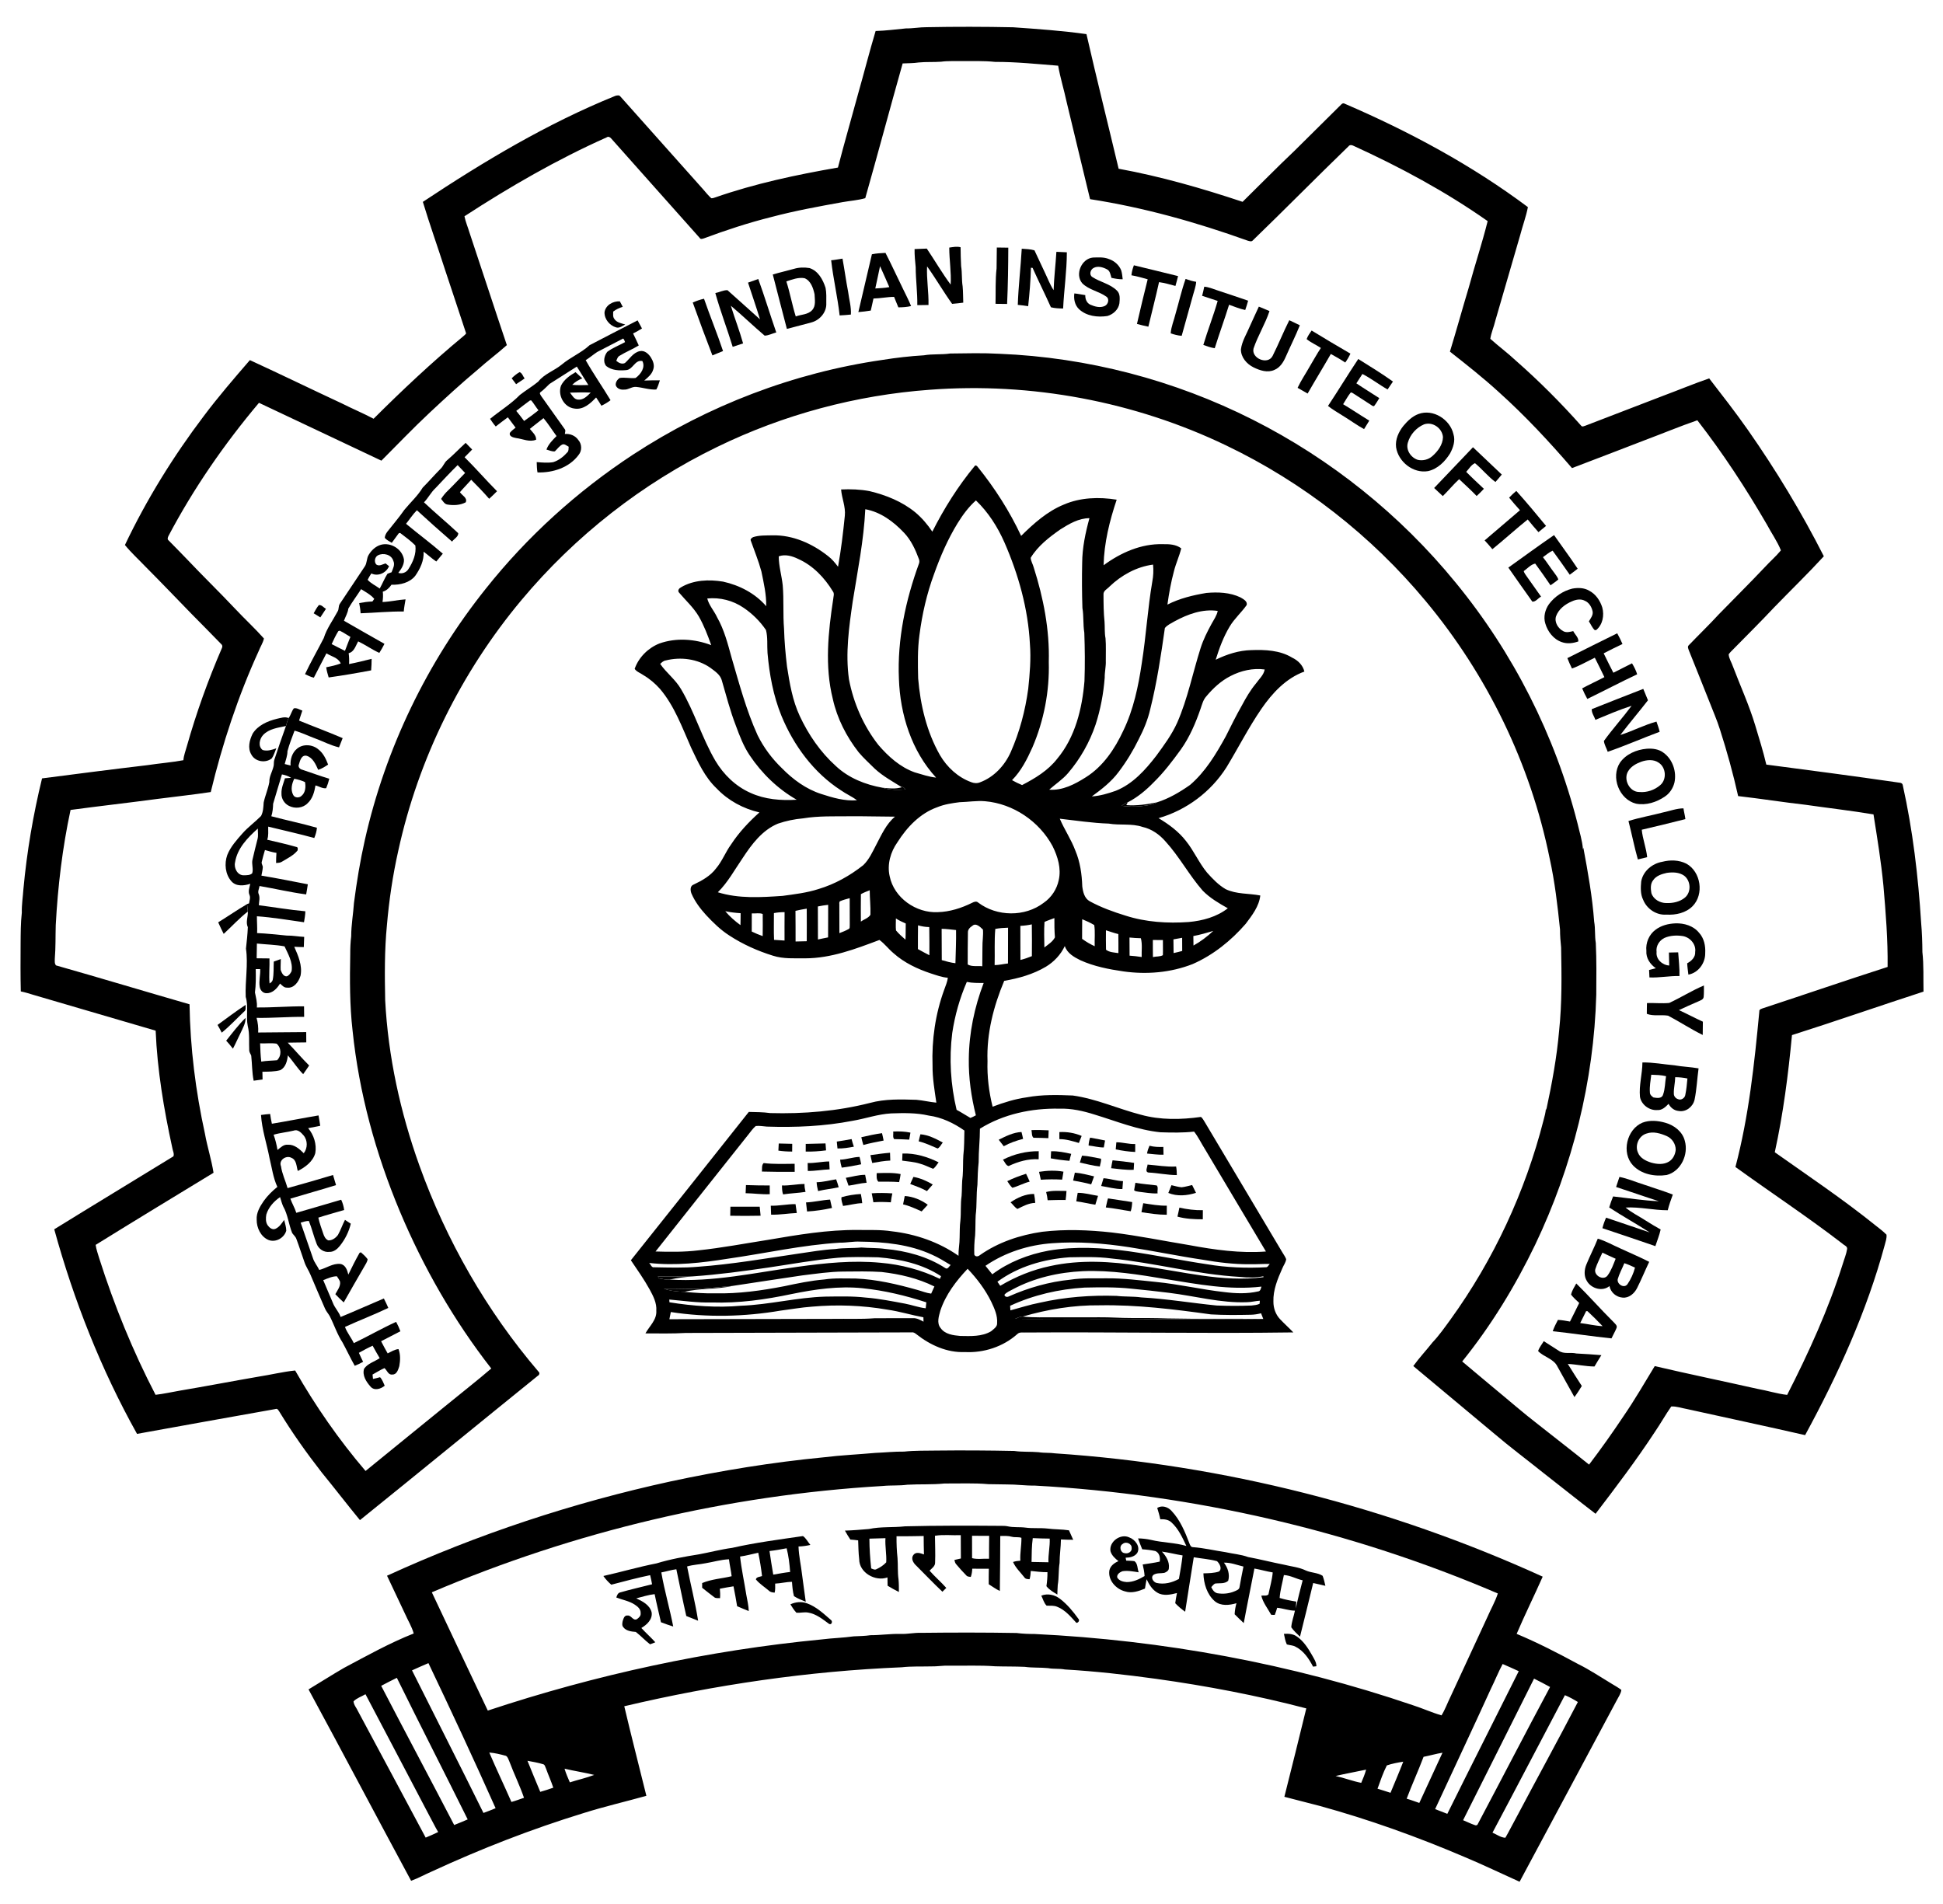 <?xml version="1.0" encoding="utf-8"?>
<!-- Generator: Adobe Illustrator 16.0.0, SVG Export Plug-In . SVG Version: 6.00 Build 0)  -->
<!DOCTYPE svg PUBLIC "-//W3C//DTD SVG 1.1//EN" "http://www.w3.org/Graphics/SVG/1.1/DTD/svg11.dtd">
<svg version="1.1"
	 id="svg3969" xmlns:dc="http://purl.org/dc/elements/1.1/" xmlns:cc="http://creativecommons.org/ns#" xmlns:rdf="http://www.w3.org/1999/02/22-rdf-syntax-ns#" xmlns:svg="http://www.w3.org/2000/svg" xmlns:sodipodi="http://sodipodi.sourceforge.net/DTD/sodipodi-0.dtd" xmlns:inkscape="http://www.inkscape.org/namespaces/inkscape" sodipodi:version="0.32" inkscape:version="0.46" sodipodi:docname="IIT_Bombay_Logo.svg" inkscape:output_extension="org.inkscape.output.svg.inkscape"
	 xmlns="http://www.w3.org/2000/svg" xmlns:xlink="http://www.w3.org/1999/xlink" x="0px" y="0px" width="300px" height="294px"
	 viewBox="0 0 300 294" enable-background="new 0 0 300 294" xml:space="preserve">
<defs>
	
	
		<inkscape:perspective  id="perspective4256" inkscape:vp_y="0 : 1000 : 0" sodipodi:type="inkscape:persp3d" inkscape:vp_x="0 : 1056.25 : 1" inkscape:vp_z="2160 : 1056.25 : 1" inkscape:persp3d-origin="1080 : 704.16667 : 1">
		</inkscape:perspective>
</defs>
<sodipodi:namedview  id="base" guidetolerance="10.0" gridtolerance="10.0" objecttolerance="10.0" borderopacity="1.0" bordercolor="#666666" pagecolor="#ffffff" showgrid="false" inkscape:zoom="0.21869822" inkscape:cx="1080" inkscape:cy="1056.25" inkscape:window-height="669" inkscape:window-width="640" inkscape:pageshadow="2" inkscape:pageopacity="0.0" inkscape:window-x="23" inkscape:window-y="51" inkscape:current-layer="svg3969">
	</sodipodi:namedview>
<g id="_x23_ffffffff">
</g>
<g id="_x23_1f1a17ff">
	<path id="path3973" d="M135.196,4.788c1.578-0.047,3.147-0.251,4.719-0.404c1.052,0.021,2.088-0.193,3.141-0.184
		c4.455-0.088,8.913-0.08,13.368,0.012c3.779,0.264,7.567,0.528,11.326,1.059c1.587,6.942,3.32,13.852,4.967,20.783
		c6.504,1.189,12.871,3.024,19.139,5.111c2.679-2.628,5.301-5.313,8.028-7.893c2.382-2.363,4.772-4.72,7.151-7.087
		c0.146-0.16,0.333-0.311,0.557-0.184c9.973,4.292,19.611,9.465,28.318,15.98c-0.287,1.478-0.822,2.893-1.198,4.348
		c-1.278,4.396-2.562,8.79-3.83,13.186c-0.22,0.943-0.63,1.842-0.778,2.799c1.277,1.154,2.674,2.177,3.933,3.361
		c3.569,3.134,6.938,6.505,10.094,10.056c0.164,0.24,0.461,0.048,0.675-0.007c4.008-1.561,8.034-3.071,12.045-4.632
		c2.354-0.875,4.674-1.845,7.049-2.663c2.026,2.622,4.07,5.236,5.972,7.953c4.354,6.222,8.294,12.741,11.731,19.514
		c-2.465,2.682-5.08,5.217-7.615,7.832c-2.074,2.208-4.223,4.345-6.35,6.505c-0.252,0.261-0.531,0.504-0.73,0.811
		c0.05,0.658,0.441,1.229,0.65,1.844c1.155,3.045,2.521,6.014,3.457,9.139c0.598,2.003,1.23,3.999,1.705,6.035
		c6.844,0.889,13.688,1.802,20.52,2.789c0.24,0.012,0.504,0.101,0.548,0.38c1.55,6.983,2.391,14.104,2.836,21.234
		c0.133,1.509,0.188,3.021,0.196,4.539c0.224,2.027,0.129,4.076,0.172,6.113c-6.779,2.203-13.516,4.557-20.309,6.715
		c-0.572,6.066-1.345,12.13-2.654,18.09c5.224,3.696,10.545,7.266,15.533,11.281c0.58,0.469,1.193,0.908,1.715,1.445
		c0.063,0.555-0.139,1.088-0.276,1.615c-2.783,10.27-7.218,20.014-12.289,29.338c-6.091-1.394-12.203-2.688-18.304-4.041
		c-0.787-0.131-1.561-0.431-2.364-0.381c-0.892,1.272-1.647,2.641-2.526,3.922c-2.855,4.354-6,8.508-9.16,12.644
		c-2.703-2.067-5.351-4.203-8.035-6.292c-2.575-2.063-5.219-4.038-7.73-6.18c-4.133-3.438-8.256-6.891-12.379-10.338
		c0.923-1.277,2.006-2.428,2.98-3.664c1.03-1.082,1.879-2.314,2.762-3.517c6.67-9.231,11.549-19.739,14.367-30.771
		c0.168-0.6,0.328-1.203,0.371-1.824c0.012,0.09,0.024,0.182,0.043,0.277c0.877-4.064,1.639-8.16,1.996-12.305
		c0.448-4.259,0.385-8.552,0.305-12.828c-0.094-0.923-0.168-1.849-0.168-2.778c-0.377-3.686-0.803-7.376-1.605-11
		c-2.947-14.547-9.628-28.297-19.123-39.694c-8.383-10.101-18.967-18.372-30.809-24.042c-14.152-6.8-30.105-9.788-45.752-8.606
		c-11.373,0.823-22.599,3.833-32.854,8.833c-11.58,5.621-21.929,13.742-30.184,23.61c-9.316,11.137-15.941,24.519-19.04,38.71
		c-0.856,3.806-1.429,7.67-1.762,11.554c-0.375,3.84-0.344,7.709-0.266,11.567c0.453,8.708,2.344,17.318,5.285,25.523
		c4.162,11.582,10.375,22.443,18.375,31.804c0.261,0.207,0.149,0.537-0.12,0.676c-9.158,7.405-18.268,14.872-27.438,22.265
		c-1.999-2.433-3.912-4.927-5.901-7.361c-2.332-2.994-4.533-6.094-6.509-9.332c-0.16-0.219-0.3-0.604-0.637-0.459
		c-7.122,1.283-14.252,2.527-21.37,3.836c-5.558-9.945-9.759-20.613-12.783-31.59c6.116-3.782,12.274-7.502,18.401-11.266
		c0.167-0.425-0.122-0.896-0.177-1.33c-1.299-5.951-2.314-11.988-2.566-18.076c-6.295-1.836-12.587-3.688-18.88-5.529
		c-0.643-0.197-1.283-0.398-1.941-0.532c-0.061-2.435-0.045-4.868-0.031-7.302c0.014-1.622,0.005-3.247,0.188-4.859
		c-0.03-1.222,0.163-2.427,0.247-3.642c0.531-5.755,1.503-11.474,2.876-17.09c5.418-0.703,10.837-1.401,16.262-2.043
		c1.851-0.281,3.721-0.424,5.563-0.764c0.052-0.738,0.335-1.423,0.526-2.13c1.467-5.184,3.292-10.268,5.433-15.214
		c0.088-0.2,0.069-0.441-0.113-0.578c-1.535-1.586-3.094-3.153-4.643-4.726c-2.344-2.401-4.654-4.833-7.026-7.208
		c-1.069-1.123-2.229-2.172-3.205-3.376c3.351-7.038,7.474-13.703,12.179-19.915c2.238-2.986,4.677-5.811,7.115-8.632
		c4.749,2.184,9.448,4.476,14.186,6.681c1.623,0.823,3.307,1.517,4.913,2.373c4.422-4.413,8.979-8.694,13.788-12.684
		c0.174-0.154,0.37-0.295,0.5-0.495c-1.069-3.271-2.168-6.533-3.247-9.8c-1.128-3.509-2.365-6.983-3.434-10.509
		c9.433-6.262,19.214-12.116,29.731-16.375c0.257-0.068,0.599-0.151,0.778,0.115c4.266,4.769,8.503,9.564,12.774,14.33
		c0.403,0.465,0.79,0.95,1.248,1.363c0.212,0.021,0.415-0.048,0.613-0.122c6.149-2.144,12.54-3.5,18.946-4.613
		c0.979-3.792,2.078-7.554,3.099-11.335C133.401,11.292,134.229,8.019,135.196,4.788 M141.835,9.647
		c-0.816,0.127-1.644,0.106-2.465,0.149c-1.955,6.925-3.811,13.882-5.772,20.804c-1.147,0.33-2.356,0.405-3.529,0.616
		c-3.679,0.664-7.361,1.335-10.974,2.297c-3.521,0.879-6.974,2.014-10.373,3.281c-0.233,0.064-0.542,0.215-0.693-0.063
		c-4.549-5.123-9.122-10.224-13.665-15.352c-0.168-0.203-0.446-0.351-0.686-0.172c-7.658,3.415-14.941,7.618-21.964,12.188
		c0.17,0.873,0.531,1.689,0.783,2.54c1.931,5.781,3.814,11.58,5.762,17.356c-1.453,1.3-3.024,2.467-4.479,3.769
		c-2.552,2.132-5,4.382-7.429,6.653c-2.561,2.394-4.984,4.936-7.462,7.418c-6.305-2.967-12.595-5.969-18.902-8.932
		c-5.349,6.349-10.099,13.217-13.976,20.564c-0.107,0.215-0.211,0.523,0.031,0.691c0.912,0.942,1.846,1.864,2.749,2.816
		c2.472,2.618,5.059,5.125,7.529,7.745c1.452,1.549,3.021,2.993,4.433,4.576c-0.149,0.688-0.564,1.289-0.813,1.945
		c-3.188,6.984-5.604,14.302-7.399,21.764c-2.757,0.42-5.533,0.707-8.299,1.071c-4.446,0.597-8.903,1.095-13.347,1.693
		c-1.259,5.851-1.965,11.807-2.287,17.774c-0.052,1.738-0.001,3.479-0.147,5.212c0.009,0.341-0.067,0.748,0.196,1.021
		c6.884,1.953,13.734,4.024,20.609,6.004c0.101,6.725,0.939,13.43,2.382,20c0.359,2.021,1.005,3.984,1.323,6.013
		c-6.073,3.7-12.158,7.384-18.202,11.136c0.099,0.715,0.356,1.395,0.556,2.086c2.307,7.246,5.186,14.314,8.693,21.064
		c1.253-0.141,2.486-0.428,3.729-0.639c4.059-0.682,8.101-1.463,12.158-2.162c1.893-0.293,3.761-0.756,5.667-0.954
		c3.139,5.491,6.759,10.706,10.87,15.514c4.221-3.453,8.465-6.875,12.691-10.323c2.236-1.836,4.526-3.608,6.719-5.5
		c-5.771-7.396-10.478-15.608-14.111-24.252c-3.728-8.904-6.314-18.324-7.304-27.936c-0.448-3.906-0.434-7.846-0.359-11.774
		c-0.003-0.929,0.033-1.856,0.148-2.776c0-1.733,0.314-3.438,0.43-5.162c0.42-3.251,0.953-6.491,1.674-9.689
		c3.177-14.129,9.622-27.5,18.667-38.806c6.399-8.056,14.117-15.05,22.714-20.7c11.595-7.594,24.852-12.67,38.576-14.647
		c2.113-0.335,4.24-0.582,6.375-0.707c1.335-0.234,2.7-0.075,4.04-0.276c2.545-0.031,5.097-0.101,7.64,0.043
		c13.553,0.55,26.986,4.056,39.098,10.181c12.041,6.073,22.789,14.705,31.314,25.151c8.877,10.811,15.35,23.583,18.805,37.139
		c0.311,1.349,0.75,2.682,0.856,4.071c0.017-0.097,0.032-0.192,0.054-0.286c0.711,3.786,1.389,7.588,1.674,11.432
		c0.197,1.088,0.068,2.203,0.25,3.295c0.127,2.658,0.092,5.322,0.074,7.984c-0.367,13.326-3.68,26.547-9.42,38.574
		c-3.082,6.406-6.814,12.521-11.281,18.057c1.514,1.295,3.063,2.549,4.582,3.842c2.441,2.007,4.817,4.096,7.324,6.021
		c2.559,2.024,5.143,4.017,7.682,6.063c1.855-2.438,3.627-4.937,5.324-7.484c1.723-2.503,3.236-5.137,4.815-7.727
		c5.239,1.229,10.515,2.311,15.765,3.494c1.568,0.271,3.098,0.774,4.68,0.95c3.326-6.508,6.363-13.19,8.571-20.17
		c0.233-0.786,0.563-1.55,0.69-2.362c0.057-0.431-0.48-0.568-0.727-0.822c-5.369-4.133-11.029-7.866-16.519-11.836
		c2.071-7.848,2.924-15.939,3.687-23.997c-0.05-0.368,0.371-0.439,0.629-0.536c6.396-2.105,12.77-4.294,19.18-6.357
		c0.051-4.2-0.287-8.383-0.648-12.56c-0.354-3.684-0.951-7.34-1.531-10.993c-3.478-0.582-6.983-0.979-10.475-1.482
		c-3.48-0.395-6.941-0.948-10.424-1.346c-0.775-3.469-1.721-6.899-2.809-10.283c-0.453-1.455-1.078-2.845-1.621-4.266
		c-1.064-2.637-2.09-5.29-3.168-7.922c-0.094-0.264-0.277-0.621-0.004-0.84c1.53-1.596,3.125-3.13,4.621-4.759
		c2.367-2.434,4.784-4.821,7.114-7.293c0.802-0.877,1.718-1.66,2.47-2.58c-0.561-1.413-1.468-2.668-2.177-4.012
		c-3.231-5.574-6.771-10.984-10.726-16.073c-2.702,0.931-5.342,2.035-8.016,3.035c-3.781,1.446-7.55,2.92-11.336,4.347
		c-3.545-4.116-7.254-8.102-11.299-11.734c-2.412-2.207-4.98-4.231-7.549-6.251c1.008-3.29,1.917-6.609,2.91-9.903
		c0.93-3.427,2.054-6.804,2.916-10.249c-6.508-4.574-13.543-8.357-20.773-11.656c-0.232-0.118-0.541-0.132-0.705,0.099
		c-4.973,4.811-9.826,9.747-14.803,14.556c-0.208,0.222-0.523,0.08-0.766,0.021c-7.906-2.837-16.033-5.125-24.342-6.41
		c-1.222-5.012-2.414-10.031-3.627-15.045c-0.396-1.861-0.973-3.684-1.298-5.563c-3.243-0.253-6.481-0.597-9.741-0.587
		c-1.729-0.182-3.472-0.113-5.208-0.123c-1.042,0.022-2.09-0.05-3.125,0.095C144.156,9.615,142.991,9.531,141.835,9.647z"/>
	<path id="path3975" d="M139.587,224.146c1.67-0.183,3.354-0.129,5.031-0.162c3.995-0.045,7.991-0.021,11.983,0.061
		c1.246,0.184,2.506,0.08,3.756,0.191c0.852,0.145,1.721,0.054,2.574,0.182c25.952,1.742,51.588,8.252,75.262,19.037
		c-1.311,2.958-2.75,5.861-4.023,8.835c3.26,1.364,6.402,2.983,9.508,4.668c1.787,0.88,3.44,1.999,5.148,3.021
		c0.504,0.318,1.042,0.594,1.512,0.969c-0.078,0.592-0.454,1.083-0.715,1.604c-5.005,9.335-9.982,18.683-14.998,28.013
		c-2.855-1.282-5.678-2.65-8.568-3.853c-7.256-3.096-14.699-5.771-22.307-7.86c-1.814-0.47-3.631-0.93-5.443-1.404
		c1.139-4.547,2.285-9.094,3.385-13.649c-7.637-2.004-15.407-3.481-23.229-4.571c-4.662-0.643-9.344-1.166-14.039-1.441
		c-0.865-0.164-1.752-0.047-2.615-0.209c-1.191-0.117-2.397-0.031-3.586-0.197c-1.525-0.07-3.053-0.039-4.576-0.086
		c-2.369-0.18-4.747-0.063-7.119-0.095c-0.931-0.038-1.851,0.138-2.78,0.112c-1.505,0.039-3.016-0.035-4.514,0.135
		c-14.425,0.597-28.79,2.695-42.847,6.019c1.088,4.62,2.276,9.22,3.413,13.829c-3.226,0.903-6.493,1.655-9.691,2.664
		c-8.014,2.461-15.844,5.51-23.451,9.027c-1.068,0.46-2.085,1.037-3.183,1.43c-5.306-9.838-10.514-19.727-15.838-29.553
		c1.83-1.096,3.625-2.252,5.47-3.318c3.535-1.879,7.043-3.844,10.77-5.318c-0.293-1.063-0.896-2.011-1.333-3.018
		c-0.925-1.969-1.861-3.934-2.787-5.9c14.009-6.42,28.728-11.274,43.78-14.561c7.828-1.677,15.747-2.961,23.715-3.73
		c2.621-0.319,5.258-0.438,7.887-0.674C136.623,224.285,138.099,224.125,139.587,224.146 M140.101,229.259
		c-1.266,0.173-2.548,0.063-3.817,0.194c-23.908,1.408-47.577,7.009-69.609,16.418c2.859,6.098,5.76,12.176,8.641,18.263
		c16.715-5.547,34.035-9.304,51.564-10.989c1.635-0.209,3.287-0.239,4.918-0.473c0.868-0.045,1.741-0.045,2.604-0.178
		c1.561,0.004,3.104-0.237,4.667-0.199c1.047,0.047,2.073-0.203,3.12-0.164c4.922-0.057,9.846-0.064,14.77,0.023
		c0.916,0.117,1.838,0.154,2.764,0.152c19.852,0.961,39.616,4.584,58.445,11.006c1.482,0.476,2.908,1.131,4.402,1.561
		c0.555-0.895,0.908-1.9,1.373-2.844c1.899-4.094,3.799-8.189,5.688-12.286c0.532-1.236,1.22-2.409,1.636-3.692
		c-22.617-9.695-46.972-15.322-71.522-16.66c-1.425,0.025-2.839-0.188-4.263-0.176c-0.959-0.021-1.92-0.023-2.879-0.043
		c-2.25-0.199-4.514-0.082-6.771-0.102C143.927,229.266,142.009,229.148,140.101,229.259 M63.615,257.924
		c3.668,7.342,7.399,14.654,11.031,22.016c0.632-0.228,1.257-0.473,1.875-0.731c-3.349-7.517-6.83-14.974-10.37-22.403
		C65.3,257.165,64.457,257.543,63.615,257.924 M230.207,260.741c-2.832,6.222-5.756,12.401-8.623,18.606
		c0.626,0.243,1.256,0.481,1.883,0.731c3.641-7.359,7.363-14.681,11.027-22.027c-0.816-0.396-1.659-0.739-2.485-1.108
		C231.346,258.179,230.83,259.486,230.207,260.741 M58.856,260.313c3.726,7.18,7.54,14.312,11.269,21.489
		c0.701-0.276,1.399-0.558,2.087-0.864c-3.622-7.301-7.335-14.556-10.939-21.862C60.462,259.475,59.654,259.884,58.856,260.313
		 M236.859,259.199c-3.631,7.299-7.313,14.57-10.957,21.861c0.598,0.246,1.176,0.541,1.791,0.748
		c0.199,0.108,0.425,0.036,0.496-0.187c3.731-7.033,7.379-14.113,11.143-21.129C238.516,260.045,237.691,259.613,236.859,259.199
		 M54.585,262.707c0.033,0.572,0.493,1.049,0.717,1.57c3.484,6.483,6.953,12.979,10.422,19.471c0.654-0.262,1.293-0.557,1.929-0.859
		c-0.512-0.854-0.931-1.762-1.418-2.63c-3.252-6.224-6.542-12.431-9.804-18.649C55.818,261.969,55.082,262.203,54.585,262.707
		 M241.623,261.755c-3.738,7.071-7.422,14.171-11.182,21.229c0.651,0.274,1.262,0.755,1.988,0.787
		c0.639-1.101,1.194-2.246,1.813-3.356c3.108-5.877,6.315-11.706,9.382-17.606C242.98,262.412,242.32,262.041,241.623,261.755
		 M75.545,270.613c1.094,2.563,2.301,5.078,3.418,7.631c0.658-0.178,1.295-0.426,1.943-0.645c-0.654-1.894-1.542-3.697-2.247-5.572
		c-0.153-0.315-0.224-0.713-0.54-0.906C77.274,270.896,76.42,270.674,75.545,270.613 M219.801,271.273
		c-0.822,2.174-1.795,4.289-2.611,6.467c0.66,0.186,1.302,0.438,1.951,0.656c1.189-2.588,2.397-5.166,3.58-7.754
		C221.736,270.797,220.777,271.085,219.801,271.273 M81.439,271.885c0.637,1.606,1.316,3.198,1.977,4.797
		c0.681-0.182,1.344-0.414,2.011-0.641c-0.328-1.006-0.774-1.969-1.127-2.965c-0.128-0.239-0.153-0.607-0.465-0.666
		C83.052,272.17,82.241,272.038,81.439,271.885 M214.129,272.6c-0.588,1.146-1,2.383-1.439,3.596
		c0.672,0.195,1.336,0.424,2.004,0.634c0.658-1.601,1.351-3.188,1.968-4.804C215.807,272.16,214.945,272.321,214.129,272.6
		 M87.165,273.107c0.21,0.727,0.521,1.416,0.817,2.11c1.25-0.399,2.539-0.681,3.766-1.149
		C90.232,273.693,88.684,273.469,87.165,273.107 M206.217,274.234c1.336,0.289,2.613,0.799,3.957,1.057
		c0.293-0.664,0.559-1.344,0.758-2.041C209.363,273.592,207.777,273.861,206.217,274.234z"/>
</g>
<g id="_x23_211d1aff">
	<path id="path3978" d="M146.566,38.231c0.578-0.078,1.168-0.21,1.749-0.052c0.007,0.974,0.033,1.948,0.083,2.92
		c0.172,1.033,0.066,2.086,0.234,3.12c0.083,0.835,0.059,1.675,0.096,2.514c-0.573,0.061-1.144,0.155-1.719,0.186
		c-1.356-1.884-2.512-3.903-3.868-5.787c-0.094,1.991,0.266,3.967,0.219,5.962c-0.576,0.003-1.153,0.028-1.728,0.019
		c0.03-1.955-0.241-3.892-0.25-5.844c-0.088-0.934-0.189-1.868-0.17-2.809c0.626-0.026,1.255-0.05,1.885-0.075
		c1.243,1.844,2.358,3.774,3.684,5.559C146.897,42.035,146.564,40.139,146.566,38.231z"/>
	<path id="path3980" d="M153.91,38.219c0.59,0.007,1.178,0.016,1.771,0.024c-0.012,2.897-0.048,5.797-0.184,8.691
		c-0.598-0.01-1.191-0.021-1.788-0.021c0.046-1.823-0.042-3.653,0.163-5.467C153.896,40.372,153.898,39.295,153.91,38.219z"/>
	<path id="path3982" d="M157.146,47.076c0.098-2.897,0.449-5.777,0.612-8.67c0.653,0.059,1.337,0.049,1.964,0.25
		c0.551,1.144,1.063,2.309,1.618,3.455c0.438,0.901,0.783,1.854,1.339,2.696c0.063-1.981,0.311-3.95,0.428-5.923
		c0.537,0.024,1.074,0.054,1.615,0.073c-0.004,2.903-0.437,5.785-0.576,8.681c-0.633-0.009-1.271-0.031-1.885-0.191
		c-0.914-2.042-1.918-4.042-2.83-6.083c-0.063-0.005-0.19-0.016-0.254-0.021c-0.05,1.983-0.217,3.962-0.427,5.934
		C158.215,47.207,157.684,47.111,157.146,47.076z"/>
</g>
<g id="_x23_221d1bff">
	<path id="path3985" d="M134.622,39.264c0.689-0.147,1.394-0.18,2.097-0.215c0.941,1.824,1.788,3.696,2.696,5.538
		c0.417,0.891,0.894,1.755,1.255,2.672c-0.642,0.16-1.304,0.192-1.963,0.2c-0.208-0.545-0.458-1.071-0.66-1.618
		c-1.068,0-2.115,0.241-3.182,0.253c-0.124,0.625-0.285,1.24-0.417,1.861c-0.637,0.099-1.274,0.191-1.917,0.236
		C133.238,45.217,133.918,42.238,134.622,39.264 M135.88,41.099c-0.262,1.146-0.465,2.302-0.734,3.444
		c0.722-0.049,1.451-0.071,2.165-0.208C136.833,43.257,136.375,42.17,135.88,41.099z"/>
	<path id="path3987" d="M119.319,42.387c1.082-0.325,2.188-0.569,3.274-0.875c0.772-0.234,1.607-0.25,2.401-0.118
		c1.344,0.438,2.066,1.785,2.472,3.047c0.156,0.785,0.113,1.592,0.113,2.389c0.071,1.333-0.948,2.554-2.196,2.927
		c-1.288,0.368-2.596,0.674-3.889,1.028C120.743,47.993,120.059,45.182,119.319,42.387 M121.413,43.453
		c0.571,1.779,0.894,3.627,1.453,5.41c0.83-0.316,1.87-0.264,2.509-0.955c0.639-0.66,0.42-1.656,0.391-2.483
		c-0.21-0.939-0.569-2.075-1.543-2.469C123.257,42.783,122.318,43.163,121.413,43.453z"/>
	<path id="path3989" d="M185.936,44.268c0.689,0.05,1.324,0.336,1.976,0.547c1.604,0.522,3.198,1.074,4.799,1.616
		c-0.127,0.486-0.282,0.963-0.448,1.438c-0.857-0.183-1.671-0.519-2.492-0.813c-0.699,2.25-1.512,4.463-2.215,6.712
		c-0.609-0.082-1.185-0.306-1.761-0.502c0.677-2.287,1.563-4.505,2.214-6.8c-0.804-0.255-1.599-0.531-2.4-0.788
		C185.723,45.208,185.855,44.743,185.936,44.268z"/>
	<path id="path3991" d="M106.962,46.713c0.561-0.245,1.137-0.458,1.739-0.582c0.933,2.708,2.035,5.356,2.936,8.075
		c-0.543,0.236-1.099,0.436-1.641,0.672C108.953,52.17,107.939,49.446,106.962,46.713z"/>
	<path id="path3993" d="M242.754,90.891c0.875-0.163,1.838-0.147,2.625,0.323c1.012,0.526,1.686,1.533,2.018,2.603
		c0.324,1.207,0.062,2.646-0.938,3.467c-0.058,0.003-0.17,0.012-0.229,0.017c-0.399-0.366-0.602-0.908-0.906-1.353
		c0.271-0.474,0.688-0.955,0.576-1.542c-0.147-0.679-0.541-1.366-1.205-1.643c-0.621-0.332-1.371-0.189-1.982,0.089
		c-1.059,0.441-2.076,1.212-2.467,2.328c-0.273,0.923,0.339,1.882,1.152,2.297c0.47,0.25,1.021,0.088,1.511-0.028
		c0.243,0.526,0.856,0.99,0.784,1.597c-0.808,0.29-1.719,0.403-2.541,0.107c-1.278-0.427-2.188-1.611-2.555-2.875
		c-0.318-1.014-0.041-2.13,0.559-2.982C240.035,92.116,241.324,91.248,242.754,90.891z"/>
	<path id="path3995" d="M45.359,109.385c0.436-0.139,0.903,0.208,1.323,0.34c-0.16,0.518-0.354,1.021-0.503,1.542
		c2.233,0.925,4.509,1.75,6.728,2.71c-0.181,0.476-0.37,0.95-0.563,1.423c-1.252-0.283-2.396-0.896-3.594-1.342
		c-1.096-0.399-2.146-0.925-3.271-1.238c-0.391,1.048-0.807,2.092-1.095,3.175c0.003,0.688-0.259,1.325-0.424,1.982
		c0.3,0.08,0.604,0.148,0.905,0.226c-0.071-0.953,0.238-1.978,0.997-2.594c0.927-0.785,2.406-0.668,3.304,0.113
		c0.751,0.585,1.167,1.469,1.495,2.338c-0.481,0.321-0.974,0.639-1.531,0.811c-0.384-0.847-0.826-1.889-1.797-2.17
		c-0.774-0.168-1.016,0.752-1.177,1.316c-0.189,0.384,0.146,0.771,0.521,0.84c1.389,0.46,2.762,0.974,4.165,1.389
		c-0.12,0.5-0.278,0.992-0.481,1.465c-0.561,0.085-1.101-0.305-1.651-0.43c-0.165,0.989-0.439,2.035-1.203,2.739
		c-0.728,0.772-1.976,0.893-2.894,0.413c-0.712-0.342-1.193-1.126-1.153-1.918c-0.035-0.816,0.311-1.571,0.536-2.335
		c0.318-0.016,0.636-0.038,0.953-0.073c-0.43-0.274-0.918-0.438-1.418-0.528c-0.446,1.512-0.925,3.018-1.359,4.533
		c-0.021,0.653-0.076,1.304-0.279,1.929c2.34,0.622,4.713,1.107,7.042,1.776c-0.043,0.547-0.205,1.075-0.411,1.582
		c-2.354-0.653-4.743-1.17-7.113-1.757c-0.023,0.677,0.086,1.372-0.151,2.024c1.503,0.349,3.012,0.688,4.497,1.113
		c0.278,0.021,0.228,0.356,0.189,0.543c-0.63,0.781-1.566,1.217-2.405,1.729c-0.267,0.189-0.603,0.181-0.913,0.207
		c-0.009-0.524,0.026-1.045,0.056-1.566c-0.604-0.088-1.191-0.262-1.774-0.438c-0.179,0.616-0.361,1.231-0.502,1.858
		c-0.064,0.3,0.212,0.559,0.164,0.864c-0.03,0.417-0.137,0.821-0.208,1.233c2.397,0.392,4.779,0.878,7.165,1.338
		c-0.061,0.524-0.177,1.038-0.257,1.561c-2.417-0.318-4.797-0.886-7.2-1.297c-0.052,0.417-0.323,0.849-0.122,1.262
		c0.226,0.545,0.038,1.137,0.016,1.705c2.394,0.306,4.776,0.724,7.181,0.934c-0.011,0.569-0.115,1.132-0.208,1.694
		c-2.418-0.338-4.835-0.753-7.272-0.923c-0.005,0.866,0.075,1.73,0.033,2.597c1.531,0.059,3.052,0.243,4.575,0.383
		c0.906-0.014,1.793,0.164,2.694,0.203c-0.016,0.524-0.033,1.051-0.059,1.578c-0.493,0.004-0.984-0.033-1.476-0.05
		c0.615,1.39,1.278,2.894,0.974,4.451c-0.272,0.922-0.995,1.998-2.09,1.857c-0.463,0.031-0.764-0.352-1.076-0.625
		c-0.448,0.734-1.148,1.503-2.078,1.484c-0.566,0.031-0.999-0.481-1.064-1.008c-0.149-0.9,0.122-1.805,0.076-2.709
		c-0.229,0-0.458,0-0.688,0c0.023,1.201,0.033,2.41-0.121,3.604c0.146,0.767,0.371,1.522,0.292,2.317
		c2.432,0.027,4.856-0.194,7.288-0.172c0.012,0.539,0.018,1.08,0.016,1.621c-2.451-0.022-4.896,0.199-7.347,0.157
		c0.203,0.736,0.295,1.495,0.247,2.261c2.472-0.002,4.944-0.065,7.417-0.063c0.005,0.529,0.009,1.059,0.012,1.592
		c-0.955,0.029-1.908,0.007-2.863,0.04c1.122,1.156,2.16,2.392,3.306,3.524c-0.295,0.457-0.613,0.895-0.924,1.34
		c-0.882-0.889-1.545-1.96-2.361-2.906c-0.096,0.854-0.34,1.852-1.164,2.287c-0.901,0.24-1.842,0.232-2.769,0.244
		c0.005,0.398,0.012,0.795,0.026,1.195c-0.46,0.053-0.918,0.119-1.377,0.188c-0.257-1.271-0.234-2.576-0.373-3.862
		c-0.089-0.263-0.285-0.488-0.308-0.768c-0.066-1.273,0.087-2.571-0.231-3.82c-0.297-1.484,0.136-3.037-0.314-4.492
		c-0.106-2.483,0.399-4.992,0.04-7.455c0.118-1.099,0.247-2.201,0.288-3.302c-0.365-0.793,0.052-1.614-0.002-2.427
		c-0.05-0.384-0.082-0.768-0.111-1.151c0.101-0.036,0.203-0.073,0.306-0.106c0.048-0.427,0.251-0.873,0.063-1.292
		c-0.252-0.564,0.008-1.168,0.12-1.732c-0.948,0.317-2.177,0.451-2.908-0.382c-0.96-1.08-1.12-2.732-0.642-4.064
		c0.505-1.276,1.446-2.307,2.34-3.325c0.872-0.99,1.953-1.762,2.875-2.698c0.338-0.636,0.359-1.374,0.404-2.075
		c0.228-1.073,0.688-2.09,0.875-3.17c-0.029-0.835,0.438-1.561,0.632-2.351c0.109-0.338,0.026-0.705,0.127-1.043
		c0.569-1.766,1.188-3.516,1.811-5.26c0.108-0.42,0.229-0.837,0.414-1.228C44.899,110.418,45.022,109.83,45.359,109.385
		 M45.434,120.25c-0.374,0.748-0.592,1.701-0.174,2.474c0.214,0.5,0.938,0.517,1.293,0.168c0.618-0.5,0.683-1.406,0.538-2.132
		C46.566,120.516,46.002,120.356,45.434,120.25 M36.29,133.174c-0.205,0.866,0.392,2.033,1.385,1.98
		c0.427-0.01,0.936,0.009,1.266-0.311c0.221-0.715-0.141-1.446,0.056-2.158c0.248-1.036,0.486-2.074,0.76-3.102
		c0.153-0.537,0.037-1.096,0.054-1.643C38.234,129.342,36.625,131.002,36.29,133.174 M39.627,147.971
		c0.66-0.004,1.319,0.004,1.979,0.021c0.042,1.289-0.106,2.581,0.012,3.868c0.219-0.131,0.446-0.309,0.491-0.571
		c0.189-0.924,0.116-1.874,0.163-2.81c0.366-0.119,0.726-0.262,1.085-0.396c0,0.561-0.052,1.121-0.022,1.684
		c0.149,0.416,0.405,1.021,0.931,0.99c0.365-0.115,0.594-0.471,0.753-0.796c0.231-1.37-0.535-2.637-1.088-3.833
		c-1.399-0.262-2.847-0.281-4.266-0.434C39.646,146.451,39.649,147.21,39.627,147.971 M40.162,161.105
		c0.029,0.94,0.064,1.885,0.179,2.822c0.806-0.15,1.626-0.138,2.439-0.216c0.721-0.68,0.686-1.925-0.083-2.56
		C41.859,161.025,41.005,161.15,40.162,161.105z"/>
	<path id="path3997" d="M256.663,133.068c1.224-0.314,2.567-0.29,3.712,0.292c2.25,1.243,2.768,4.741,0.957,6.569
		c-1.047,1.054-2.604,1.384-4.042,1.299c-1.53,0.12-3.022-0.875-3.585-2.285c-0.439-0.878-0.387-1.893-0.303-2.842
		C253.689,134.507,255.107,133.335,256.663,133.068 M257.366,134.781c-0.782,0.172-1.64,0.436-2.112,1.128
		c-0.455,0.556-0.393,1.328-0.281,1.99c0.297,0.972,1.336,1.542,2.312,1.545c1.007,0.035,2.099-0.191,2.883-0.856
		c0.994-0.852,0.896-2.569-0.119-3.361C259.273,134.668,258.271,134.656,257.366,134.781z"/>
	<path id="path3999" d="M255.604,143.573c0.873-0.675,1.988-0.95,3.074-0.995c1.346-0.052,2.799,0.377,3.666,1.462
		c0.771,0.84,1.008,2.031,0.941,3.142c0.025,1.525-1.059,3.037-2.596,3.311c-0.071-0.583-0.16-1.163-0.187-1.75
		c0.649-0.343,1.293-0.94,1.233-1.743c0.179-1.182-0.786-2.268-1.916-2.462c-0.944-0.141-1.944-0.099-2.828,0.29
		c-0.805,0.396-1.344,1.259-1.215,2.17c-0.127,1.113,0.89,2.035,1.951,2.087c-0.008-0.669-0.031-1.335-0.045-2.001
		c0.476-0.005,0.951-0.016,1.43-0.031c0.074,1.219,0.238,2.43,0.197,3.657c-1.553-0.035-3.084,0.287-4.635,0.217
		c-0.02-0.386-0.035-0.768-0.055-1.149c0.348-0.086,0.693-0.188,1.045-0.271c-0.877-0.598-1.547-1.574-1.463-2.674
		C254.07,145.596,254.604,144.314,255.604,143.573z"/>
	<path id="path4001" d="M257.73,154.866c1.813-0.841,3.513-1.923,5.355-2.696c-0.007,0.59,0.021,1.184-0.04,1.773
		c-0.054,0.442-0.526,0.531-0.858,0.701c-0.998,0.422-1.984,0.873-2.963,1.332c1.25,0.557,2.448,1.223,3.7,1.782
		c-0.002,0.685-0.008,1.367-0.024,2.052c-1.832-0.897-3.537-2.027-5.34-2.977c-1.084-0.184-2.263,0.116-3.291-0.284
		c-0.011-0.557,0.022-1.108,0.022-1.664C255.438,154.844,256.592,154.975,257.73,154.866z"/>
	<path id="path4003" d="M253.59,164.057c1.65-0.031,3.275,0.295,4.914,0.435c1.242,0.225,2.512,0.256,3.756,0.477
		c-0.223,1.607-0.287,3.24-0.617,4.832c-0.242,1.086-1.317,1.953-2.453,1.746c-0.686-0.051-1.254-0.508-1.563-1.103
		c-0.457,0.476-1.006,1.013-1.717,0.959c-1.234,0.107-2.486-0.813-2.7-2.041C253.041,167.578,253.582,165.835,253.59,164.057
		 M254.955,165.951c-0.102,0.906-0.285,1.818-0.211,2.734c-0.001,0.348,0.283,0.6,0.553,0.776c0.506,0.08,1.264,0.218,1.469-0.405
		c0.344-0.914,0.303-1.924,0.476-2.879C256.491,165.99,255.719,165.982,254.955,165.951 M258.652,166.334
		c-0.008,0.855-0.244,1.693-0.211,2.553c-0.004,0.372,0.279,0.721,0.635,0.828c0.462,0.244,1.089-0.168,1.139-0.675
		c0.174-0.825,0.248-1.671,0.323-2.509C259.916,166.4,259.285,166.335,258.652,166.334z"/>
	<path id="path4005" d="M253.587,173.355c1.136-0.437,2.422-0.314,3.571,0.02c1.346,0.384,2.632,1.371,2.977,2.783
		c0.605,2.102-0.6,4.719-2.801,5.277c-1.824,0.278-3.898-0.1-5.205-1.49C250.307,178,251.165,174.384,253.587,173.355
		 M254.234,175.029c-1.185,0.34-1.83,1.803-1.344,2.918c0.32,0.867,1.213,1.309,2.039,1.57c0.899,0.262,1.957,0.356,2.784-0.168
		c0.611-0.386,0.95-1.099,1.017-1.8c0.01-0.905-0.563-1.768-1.392-2.129C256.379,175.006,255.264,174.662,254.234,175.029z"/>
	<path id="path4007" d="M163.566,174.807c1.18-0.065,2.354,0.129,3.442,0.594c-0.141,0.361-0.276,0.728-0.428,1.086
		c-0.981-0.282-1.978-0.604-3.011-0.59C163.57,175.531,163.566,175.166,163.566,174.807z"/>
	<path id="path4009" d="M243.377,198.184c1.969,1.931,3.785,4.008,5.744,5.945c0.217,0.26,0.641,0.536,0.471,0.932
		c-0.219,0.554-0.533,1.06-0.779,1.601c-3.031-0.308-6.043-0.789-9.071-1.104c0.209-0.608,0.503-1.185,0.803-1.752
		c0.627,0.031,1.245,0.146,1.862,0.258c0.479-0.957,0.961-1.91,1.425-2.873c-0.437-0.414-0.896-0.81-1.259-1.285
		C242.71,199.279,243.07,198.734,243.377,198.184 M244.902,202.453c-0.318,0.607-0.594,1.236-0.918,1.842
		c1.154,0.137,2.291,0.424,3.459,0.479c-0.76-0.797-1.535-1.578-2.344-2.322C245.053,202.451,244.953,202.453,244.902,202.453z"/>
	<path id="path4011" d="M134.162,236.098c1.836-0.395,3.726-0.207,5.582-0.416c4.925-0.125,9.853-0.111,14.779-0.074
		c0.354,0.002,0.715-0.004,1.066,0.072c0.9,0.204,1.832,0.08,2.744,0.199c1.121,0.154,2.26,0.021,3.387,0.146
		c1.104,0.147,2.225,0.102,3.328,0.274c0.211,0.487,0.43,0.974,0.654,1.459c-0.633,0.007-1.264-0.02-1.893-0.05
		c-0.013,1.214-0.213,2.413-0.209,3.628c-0.185,1.127-0.084,2.277-0.283,3.403c-0.047,0.486-0.037,0.98-0.063,1.476
		c-0.604-0.366-1.251-0.724-1.686-1.291c0.107-0.717,0.166-1.438,0.158-2.161c-0.863,0.008-1.721-0.1-2.574-0.193
		c-0.026,0.43-0.061,0.865-0.186,1.281c-0.313-0.015-0.648-0.019-0.822-0.314c-0.598-0.766-1.338-1.449-1.729-2.35
		c0.365-0.121,0.743-0.179,1.127-0.199c-0.074-1.187,0.193-2.354,0.165-3.533c-0.466-0.164-0.983-0.035-1.458-0.158
		c-0.591-0.17-1.203-0.134-1.809-0.123c-0.002,2.83-0.033,5.66-0.064,8.491c-0.607-0.286-1.148-0.688-1.715-1.04
		c-0.014-0.799,0.006-1.596,0.016-2.393c-0.854-0.002-1.707,0.006-2.56-0.01c-0.019,0.432-0.075,0.861-0.226,1.274
		c-0.238-0.039-0.516-0.022-0.684-0.224c-0.552-0.553-1.068-1.141-1.569-1.733c-0.177-0.183-0.217-0.437-0.278-0.664
		c0.332-0.078,0.665-0.158,1.001-0.229c-0.022-1.201,0.003-2.4-0.017-3.601c-1.328,0.058-2.668-0.125-3.986,0.095
		c0.01,1.381,0.08,2.762,0.022,4.143c0.018,0.557-0.514,0.883-0.854,1.246c0.816,0.93,1.759,1.738,2.583,2.662
		c-0.207,0.188-0.406,0.385-0.599,0.59c-1.375-1.295-2.677-2.668-4.014-4.002c-0.448-0.397-0.905-1.104-0.471-1.664
		c0.393-0.563,1.115-0.273,1.634-0.092c-0.031-0.949-0.035-1.898-0.043-2.847c-1.397,0.019-2.793,0.058-4.191,0.043
		c-0.012,1.119,0.031,2.242,0.153,3.357c0.086,1.098-0.003,2.205,0.154,3.299c0.063,0.646,0.057,1.295,0.059,1.944
		c-0.599-0.291-1.175-0.623-1.745-0.965c-0.011-0.429-0.018-0.858-0.021-1.283c-1.868,0.679-4.372-0.727-4.365-2.813
		c-0.116-0.967-0.125-1.939-0.161-2.91c-0.401-0.061-0.804-0.088-1.203-0.121c-0.302-0.449-0.578-0.912-0.84-1.383
		C131.698,236.311,132.931,236.197,134.162,236.098 M150.083,237.146c0.016,1.149-0.005,2.301,0.005,3.453
		c0.828,0.221,1.753,0.043,2.621,0.088c-0.016-1.18,0.018-2.357,0.02-3.535C151.846,237.145,150.965,237.139,150.083,237.146
		 M134.236,237.585c0.007,1.534,0.111,3.067,0.276,4.595c0.257,0.107,0.564,0.279,0.838,0.108c0.552-0.253,1.073-0.597,1.484-1.045
		c0.073-1.241-0.2-2.483-0.12-3.731C135.887,237.527,135.063,237.572,134.236,237.585 M159.271,241.182
		c0.871,0,1.74,0.049,2.611,0.049c-0.054-1.225,0.254-2.428,0.192-3.653c-0.871-0.013-1.742-0.029-2.614-0.074
		C159.29,238.721,159.293,239.951,159.271,241.182z"/>
	<path id="path4013" d="M113.043,239.009c3.604-0.819,7.281-1.288,10.936-1.823c0.488,0.342,0.755,0.918,1.144,1.369
		c-0.602,0.135-1.213,0.226-1.832,0.238c0.042,1.477,0.393,2.917,0.552,4.383c0.163,1.387,0.396,2.766,0.564,4.152
		c-0.622-0.25-1.252-0.496-1.816-0.859c-0.194-0.717-0.257-1.475-0.309-2.214c-0.875,0.002-1.726,0.236-2.599,0.272
		c0.005,0.466,0.037,0.938-0.077,1.396c-0.311-0.032-0.641-0.056-0.871-0.289c-0.677-0.582-1.462-1.063-2.03-1.756
		c0.09-0.405,0.634-0.388,0.953-0.513c-0.135-1.211-0.335-2.415-0.585-3.606c-0.934,0.202-1.858,0.461-2.806,0.591
		c0.217,1.981,0.653,3.936,0.962,5.903c0.146,0.833,0.356,1.659,0.38,2.513c-0.606-0.234-1.2-0.496-1.797-0.748
		c-0.164-1.028-0.358-2.052-0.559-3.072c-0.707,0.095-1.405,0.246-2.106,0.373c0.045,0.481,0.071,0.972,0.026,1.459
		c-0.304-0.043-0.66,0.063-0.906-0.161c-0.63-0.468-1.236-0.964-1.853-1.446c-0.005-0.244-0.005-0.488,0-0.729
		c1.443-0.609,3.04-0.691,4.554-1.056c-0.103-0.878-0.311-1.739-0.415-2.614c-1.222,0.047-2.399,0.412-3.599,0.608
		c-0.951,0.197-1.932,0.22-2.866,0.5c0.545,2.797,1.26,5.563,1.703,8.378c-0.613-0.234-1.222-0.476-1.827-0.729
		c-0.552-2.397-1.024-4.813-1.535-7.217c-0.786,0.096-1.543,0.346-2.321,0.488c0.484,2.807,1.295,5.551,1.838,8.35
		c-0.644-0.185-1.268-0.426-1.893-0.657c-0.323-1.448-0.684-2.886-0.976-4.339c-0.97,0.103-1.897,0.416-2.84,0.65
		c0.969,0.45,2.09,1.026,2.374,2.153c0.177,1.079-0.736,1.928-1.585,2.422c0.693,0.761,1.465,1.443,2.155,2.207
		c-0.271,0.104-0.533,0.231-0.813,0.313c-0.772-0.588-1.432-1.318-2.203-1.912c-0.688-0.055-1.478-0.139-1.927-0.731
		c-0.232-0.255-0.156-0.628-0.101-0.929c0.128-0.366,0.247-0.932,0.75-0.871c0.587-0.08,0.832,0.857,1.439,0.568
		c0.316-0.219,0.654-0.518,0.588-0.941c0.047-0.6-0.458-1.016-0.908-1.311c-0.863-0.57-1.899-0.73-2.847-1.099
		c0.108-0.341,0.238-0.723,0.637-0.795c1.613-0.468,3.259-0.828,4.885-1.247c-0.073-0.476-0.191-0.941-0.298-1.408
		c-2.016,0.416-4.007,0.95-5.999,1.473c-0.46-0.398-0.875-0.848-1.224-1.344c2.747-0.613,5.451-1.41,8.215-1.949
		c2.135-0.654,4.347-1.045,6.55-1.396C109.637,239.691,111.319,239.24,113.043,239.009 M118.813,239.498
		c0.165,1.217,0.372,2.43,0.578,3.643c0.866-0.146,1.731-0.313,2.607-0.412c-0.092-1.229-0.239-2.463-0.54-3.658
		C120.58,239.236,119.701,239.402,118.813,239.498z"/>
</g>
<g id="_x23_211c1aff">
	<path id="path4016" d="M128.33,40.189c0.588-0.049,1.168-0.172,1.753-0.254c0.313,1.707,0.542,3.427,0.87,5.134
		c0.141,1.167,0.503,2.313,0.422,3.502c-0.58,0.054-1.156,0.114-1.736,0.132C129.325,45.849,128.651,43.043,128.33,40.189z"/>
	<path id="path4018" d="M181.51,48.434c0.523-1.785,0.926-3.608,1.545-5.361c0.532,0.184,1.074,0.356,1.635,0.443
		c-0.043,0.705-0.308,1.366-0.483,2.043c-0.573,2.103-1.181,4.194-1.754,6.295c-0.585-0.038-1.147-0.194-1.697-0.376
		C180.826,50.425,181.268,49.451,181.51,48.434z"/>
	<path id="path4020" d="M112.774,186.33c1.509,0.01,3.017,0.008,4.526-0.002c0.038,0.462,0.097,0.926,0.137,1.393
		c-1.563,0.031-3.125,0.039-4.688,0.004C112.757,187.257,112.764,186.793,112.774,186.33z"/>
</g>
<g id="_x23_231e1cff">
	<path id="path4023" d="M167.118,43.762c-1.196-1.358-0.146-3.818,1.623-3.993c0.829-0.024,1.702-0.094,2.487,0.234
		c0.836,0.281,1.563,0.918,1.887,1.747c0.137,0.444,0.175,0.912,0.23,1.372c-0.59,0.012-1.168-0.094-1.738-0.219
		c-0.152-0.476-0.201-1.092-0.715-1.328c-0.611-0.319-1.401-0.556-2.045-0.198c-0.492,0.253-0.722,1.042-0.201,1.391
		c1.207,0.792,2.752,1.054,3.801,2.095c0.547,0.503,0.445,1.306,0.391,1.974c-0.145,0.96-0.947,1.691-1.85,1.957
		c-1.514,0.231-3.217,0.031-4.379-1.047c-0.66-0.627-0.851-1.561-0.729-2.438c0.566,0.05,1.127,0.181,1.689,0.262
		c-0.021,0.587,0.203,1.194,0.761,1.467c0.685,0.302,1.519,0.543,2.237,0.212c0.535-0.229,0.783-1.094,0.248-1.45
		C169.666,44.979,168.148,44.766,167.118,43.762z"/>
	<path id="path4025" d="M91.033,53.3c2.46-1.297,4.944-2.552,7.413-3.83c0.224,0.417,0.45,0.833,0.677,1.25
		c-0.444,0.281-0.904,0.535-1.373,0.772c0.285,0.618,0.607,1.22,0.875,1.849c-0.965,0.598-2.031,1.012-2.993,1.613
		c-0.285,0.151-0.34,0.493-0.481,0.755c0.358,0.318,0.863,0.575,1.337,0.347c0.734-0.642,1.28-1.625,2.302-1.838
		c0.732-0.151,1.335,0.403,1.703,0.969c0.342,0.543,0.603,1.229,0.366,1.865c-0.201,0.739-0.828,1.231-1.384,1.707
		c0.804-0.022,1.606-0.047,2.41-0.03c-0.163,0.478-0.295,0.978-0.552,1.417c-1.047,0.059-2.054-0.302-3.087-0.401
		c-0.668-0.082-1.221,0.458-1.891,0.412c-0.518,0.057-1.097-0.141-1.283-0.67c-0.057-0.45,0.24-0.867,0.587-1.12
		c0.821-0.139,1.655,0.096,2.476-0.003c0.793-0.573,1.552-1.622,1.049-2.615c-1.172-0.251-1.448,1.339-2.516,1.401
		c-1.04,0.094-2.212,0.05-3.063-0.63c-0.542-0.611-0.314-1.616,0.165-2.201c0.835-0.622,1.83-0.992,2.739-1.493
		c-0.076-0.198-0.132-0.41-0.292-0.556c-1.333,0.7-2.675,1.382-4.009,2.08c-0.606,0.399-1.158,0.878-1.776,1.264
		c1.191,2.111,2.587,4.104,3.838,6.181c-0.439,0.335-0.915,0.615-1.411,0.854c-0.261-0.434-0.531-0.863-0.82-1.279
		c-0.854,0.911-1.955,1.927-3.309,1.719c-1.626-0.163-2.651-2.052-2.111-3.54c0.467-0.943,1.359-1.573,2.248-2.083
		c0.346,0.32,0.7,0.632,1.04,0.96c-0.578,0.23-1.12,0.548-1.559,0.995c0.828,0.08,1.663,0.047,2.495,0.031
		c-0.598-0.948-1.183-1.903-1.781-2.849c-1.401,0.897-2.811,1.785-4.214,2.677c-0.458,0.417-0.861,0.892-1.37,1.255
		c-0.272,0.17-0.007,0.451,0.095,0.639c1.208,1.682,2.405,3.373,3.601,5.063c0.208,0.219,0.063,0.514,0.038,0.772
		c0.806-0.071,1.623,0.257,2.085,0.936c0.55,0.618,0.585,1.639,0.056,2.279c-1.441,1.979-3.997,2.8-6.365,2.722
		c-0.097-0.526-0.095-1.063-0.12-1.594c0.845,0.069,1.705,0.149,2.548,0.011c0.859-0.273,1.589-0.849,2.179-1.516
		c0.248-0.221,0.168-0.577,0.21-0.87c-0.316-0.142-0.615-0.481-0.988-0.338c-0.474,0.241-0.771,0.698-1.147,1.054
		c-0.452,0.057-0.874-0.17-1.299-0.274c0.304-0.838,0.95-1.469,1.559-2.088c-0.677-0.918-1.281-1.891-2.012-2.768
		c-0.694,0.566-1.422,1.089-2.107,1.665c0.394,0.503,0.986,0.962,0.967,1.663c-1.022,0.426-2.068-0.126-3.092-0.253
		c-0.412-0.076-1.151-0.247-0.95-0.817c0.241-0.313,0.569-0.539,0.872-0.789c-0.406-0.527-0.795-1.069-1.198-1.597
		c-0.623,0.472-1.257,0.929-1.868,1.418c-0.324-0.368-0.601-0.772-0.875-1.179c1.521-1.25,3.231-2.283,4.608-3.698
		c0.918-0.712,1.927-1.308,2.826-2.047c0.939-1.2,2.467-1.679,3.625-2.63C88.069,55.163,89.743,54.493,91.033,53.3 M88.002,60.627
		c0.345,0.423,0.635,1.052,1.258,1.08c0.808,0.075,1.427-0.556,1.945-1.088C90.137,60.569,89.068,60.599,88.002,60.627
		 M79.71,63.448c0.42,0.505,0.819,1.028,1.212,1.556c0.762-0.519,1.493-1.082,2.219-1.649c-0.394-0.489-0.708-1.035-1.106-1.519
		c-0.052,0-0.158,0-0.21,0C81.107,62.354,80.412,62.906,79.71,63.448z"/>
	<path id="path4027" d="M201.744,52.363c0.174-0.484,0.479-0.908,0.771-1.326c1.978,1.22,3.985,2.392,5.99,3.569
		c-0.217,0.486-0.49,0.941-0.798,1.373c-0.72-0.479-1.468-0.91-2.226-1.323c-1.17,2.05-2.412,4.059-3.582,6.111
		c-0.521-0.289-1.039-0.582-1.551-0.882c0.545-1.161,1.277-2.22,1.9-3.34c0.57-0.936,1.083-1.908,1.695-2.817
		C203.229,53.248,202.416,52.912,201.744,52.363z"/>
	<path id="path4029" d="M69.038,71.064c0.997-0.848,1.894-1.801,2.859-2.681c0.339,0.34,0.67,0.688,1.007,1.031
		c-0.382,0.404-0.781,0.79-1.17,1.188c1.722,1.7,3.299,3.536,5.009,5.248c-0.393,0.401-0.8,0.79-1.215,1.168
		c-0.882-1.017-1.818-1.984-2.771-2.936c-0.566,0.651-1.186,1.251-1.739,1.911c0.297,0.514,1.215,0.872,0.887,1.575
		c-0.852,0.446-1.863,0.495-2.798,0.344c-0.488-0.063-0.713-0.538-0.999-0.875c0.302-0.479,0.662-0.92,1.075-1.307
		c0.899-0.877,1.745-1.807,2.63-2.698c-0.38-0.408-0.764-0.814-1.151-1.215c-1.174,1.146-2.28,2.356-3.41,3.543
		c-0.703,0.647-1.124,1.522-1.787,2.207c1.72,1.632,3.559,3.139,5.288,4.764c0.031,0.557-0.663,0.87-0.953,1.3
		c-1.838-1.582-3.642-3.203-5.431-4.842c-0.635,0.632-1.113,1.399-1.68,2.09c1.876,1.559,3.842,3.012,5.682,4.613
		c-0.34,0.399-0.663,0.814-1.009,1.212c-0.688-0.462-1.292-1.033-1.962-1.518c0.089,1.356-0.522,2.634-1.279,3.719
		c-0.866,1.09-2.347,1.431-3.679,1.384c-0.33,0.486-0.759,0.904-1.337,1.075c0.066,0.531,0.029,1.066-0.043,1.594
		c1.196-0.047,2.365-0.337,3.557-0.41c-0.101,0.625-0.229,1.246-0.278,1.878c-2.227-0.035-4.441,0.2-6.663,0.272
		c-0.029-0.531-0.116-1.056-0.22-1.577c0.675-0.123,1.356-0.224,2.045-0.243c0.071-0.103,0.212-0.306,0.283-0.406
		c-0.552-0.653-1.321-1.05-2.03-1.5c-0.647,1.008-1.376,1.967-1.974,3.005c-0.082,0.672-0.448,1.249-0.674,1.875
		c2.075,1.207,4.17,2.375,6.253,3.566c-0.241,0.476-0.501,0.943-0.792,1.395c-1.134-0.509-2.147-1.243-3.268-1.778
		c-0.394,0.673-0.597,1.613-1.467,1.823c0.076,0.556,0.094,1.12,0.061,1.681c1.17-0.226,2.328-0.514,3.484-0.806
		c-0.005,0.594-0.021,1.188-0.075,1.779c-2.177,0.415-4.363,0.79-6.557,1.094c-0.162-0.516-0.304-1.036-0.38-1.569
		c0.759-0.154,1.519-0.314,2.243-0.594c-0.391-0.897-1.453-1.085-2.213-1.559c-0.632,1.261-1.316,2.493-1.939,3.759
		c-0.479-0.113-0.922-0.333-1.363-0.547c0.894-1.891,1.941-3.707,2.894-5.568c0.46-1.489,1.413-2.745,2.137-4.111
		c0.233-0.361,0.101-0.833,0.347-1.182c1.271-1.924,2.556-3.839,3.84-5.754c0.377-0.535,0.268-1.248,0.609-1.8
		c0.422-0.703,1.063-1.316,1.865-1.554c1.548-0.444,3.344,0.668,3.585,2.276c0.042,0.781-0.412,1.462-0.873,2.051
		c0.582,0.203,1.251-0.056,1.569-0.59c0.689-1.071,1.239-2.333,1.064-3.636c-0.71-0.722-1.548-1.319-2.352-1.936
		c-0.052,0.012-0.156,0.035-0.207,0.047c-0.376,0.479-0.705,0.998-1.08,1.479c-0.375-0.231-0.797-0.425-1.083-0.766
		c0.016-0.34,0.181-0.653,0.374-0.923c0.883-1.134,1.832-2.222,2.651-3.406c0.943-1.148,2.066-2.156,2.835-3.434
		c0.957-0.955,1.835-1.983,2.792-2.938C68.455,71.971,68.609,71.412,69.038,71.064 M58.353,85.748
		c-0.491,0.257-0.622,1.009-0.255,1.415c0.46,0.332,0.971-0.036,1.434-0.168c0.177,0.144,0.357,0.29,0.54,0.434
		c-0.446,1.035-1.683,1.628-2.736,1.118c-0.2,0.321-0.411,0.637-0.573,0.981c0.519,0.575,1.247,0.901,1.868,1.351
		c0.415-0.748,0.734-1.55,1.188-2.276c0.205-0.097,0.422-0.163,0.635-0.238c0.215-0.552,0.563-1.164,0.278-1.757
		C60.45,85.628,59.188,85.313,58.353,85.748 M52.234,97.457c-0.389,0.641-0.721,1.316-1.026,2c0.682,0.349,1.363,0.705,2.054,1.042
		c0.288-0.715,0.535-1.444,0.844-2.149c-0.554-0.321-1.083-0.691-1.66-0.969C52.394,97.399,52.288,97.438,52.234,97.457z"/>
	<path id="path4031" d="M233.01,76.846c0.342-0.377,0.721-0.714,1.106-1.043c1.581,1.758,3.097,3.578,4.596,5.406
		c-0.394,0.319-0.782,0.641-1.174,0.96c-0.575-0.634-1.114-1.297-1.657-1.957c-1.85,1.491-3.609,3.092-5.455,4.59
		c-0.388-0.465-0.787-0.918-1.197-1.359c1.813-1.561,3.646-3.096,5.455-4.66C234.1,78.16,233.561,77.495,233.01,76.846z"/>
	<path id="path4033" d="M245.775,109.497c2.643-1.054,5.293-2.092,7.947-3.124c0.252,0.582,0.477,1.176,0.725,1.759
		c-1.4,1.804-2.885,3.543-4.27,5.359c1.891-0.601,3.668-1.545,5.58-2.069c0.174,0.521,0.381,1.035,0.493,1.575
		c-2.687,0.995-5.312,2.16-8.019,3.088c-0.188-0.559-0.524-1.082-0.588-1.672c1.346-1.868,2.904-3.58,4.277-5.431
		c-1.902,0.611-3.748,1.406-5.596,2.172C246.156,110.604,245.715,110.075,245.775,109.497z"/>
	<path id="path4035" d="M40.3,172.166c0.467-0.072,0.939-0.121,1.41-0.156c0.058,0.506,0.168,1.006,0.269,1.508
		c2.405-0.397,4.797-0.877,7.202-1.283c0.083,0.533,0.198,1.063,0.262,1.602c-0.622,0.127-1.245,0.234-1.863,0.364
		c0.883,1.057,1.338,2.489,1.101,3.858c-0.374,1.314-1.537,2.164-2.7,2.754c-0.222-0.707-0.174-1.713-0.988-2.033
		c-0.811-0.446-2,0.369-1.608,1.294c0.164,1.184,0.695,2.247,1.018,3.385c2.349-0.642,4.684-1.33,7.017-2.026
		c0.16,0.518,0.318,1.038,0.462,1.563c-2.337,0.735-4.705,1.375-7.05,2.089c0.264,0.748,0.679,1.43,0.917,2.189
		c2.309-0.676,4.624-1.332,6.929-2.023c0.234,0.5,0.392,1.035,0.458,1.587c-1.328,0.397-2.667,0.753-3.986,1.179
		c0.181,0.857,0.497,1.678,0.771,2.508c0.132,0.406,0.353,0.84,0.776,1.006c0.595,0.023,1.151-0.383,1.486-0.85
		c0.422-0.744,0.686-1.563,1.082-2.32c0.293,0.201,0.594,0.396,0.895,0.591c-0.289,1.241-0.875,2.409-1.67,3.405
		c-0.396,0.5-0.953,0.976-1.628,0.947c-0.84,0.111-1.663-0.441-1.962-1.216c-0.462-1.169-0.739-2.403-1.215-3.563
		c-0.436,0.004-0.852,0.142-1.262,0.27c0.627,1.813,1.249,3.632,1.882,5.443c0.205,0.682,0.689,1.22,0.986,1.857
		c1.097-0.271,2.094-1.052,3.259-0.927c0.795,0.123,1.073,0.966,1.232,1.644c0.549-1.133,1.113-2.262,1.733-3.356
		c0.05-0.022,0.151-0.067,0.201-0.091c0.378,0.32,0.747,0.666,1.043,1.068c-0.045,0.438-0.332,0.799-0.535,1.176
		c-1.061,1.828-2.115,3.658-3.151,5.498c-0.446-0.41-0.889-0.826-1.299-1.271c0.321-0.604,0.842-1.216,0.726-1.942
		c-0.126-0.298-0.313-0.562-0.489-0.824c-0.743,0.01-1.425,0.336-2.106,0.599c0.484,1.177,1.005,2.339,1.495,3.517
		c0.292,0.782,0.927,1.373,1.194,2.172c2.24-0.92,4.445-1.918,6.672-2.859c0.243,0.479,0.483,0.962,0.689,1.46
		c-2.196,1.053-4.479,1.918-6.693,2.935c0.333,0.899,0.958,1.641,1.368,2.502c2.198-1.054,4.313-2.279,6.531-3.285
		c0.253,0.467,0.479,0.949,0.658,1.451c-0.988,0.52-1.986,1.022-2.976,1.541c0.313,0.637,0.668,1.252,1.012,1.875
		c0.543-0.25,1.058-0.609,1.67-0.664c0.328,0.836,0.281,1.774,0.125,2.643c-0.168,0.521-0.389,1.318-1.073,1.285
		c-0.647,0.1-0.809-0.664-1.22-0.988c-0.639,0.277-1.229,0.654-1.838,0.992c0.014,0.226,0.038,0.451,0.071,0.68
		c0.37-0.063,0.726-0.186,1.09-0.268c0.346,0.363,0.509,0.857,0.719,1.309c-0.59,0.508-1.609,0.829-2.191,0.141
		c-0.654-0.733-1.309-1.73-0.993-2.758c0.564-0.826,1.615-1.088,2.41-1.637c-0.383-0.631-0.732-1.279-1.092-1.92
		c-0.726,0.326-1.425,0.713-2.122,1.1c0.202,0.469,0.429,0.924,0.653,1.385c-0.418,0.23-0.844,0.447-1.29,0.619
		c-0.668-1.18-1.236-2.414-1.887-3.604c-0.83-1.268-1.293-2.727-1.977-4.07c-0.231-0.402-0.552-0.746-0.734-1.173
		c-0.77-1.731-1.495-3.479-2.24-5.219c-0.276-0.679-0.719-1.278-0.941-1.979c-0.418-1.177-0.792-2.369-1.231-3.537
		c-0.122-0.367-0.434-0.607-0.649-0.914c-0.547-1.351-0.668-2.86-1.401-4.139c-0.205-0.457-0.321-0.945-0.469-1.417
		c-0.957,0.655-1.79,1.571-2.127,2.7c-0.09,0.543-0.116,1.156,0.2,1.639c0.266,0.373,0.71,0.766,1.2,0.564
		c0.615-0.266,0.988-0.854,1.357-1.381c0.124,0.553,0.325,1.1,0.325,1.67c-0.319,1.117-1.635,1.869-2.75,1.426
		c-1.194-0.507-1.836-1.887-1.817-3.134c-0.071-1.065,0.501-2.029,1.08-2.875c0.59-0.828,1.323-1.548,2.113-2.183
		c-0.651-1.394-0.835-2.92-1.201-4.396C41.201,176.625,40.443,174.451,40.3,172.166 M42.245,175.217
		c0.278,0.762,0.464,1.551,0.603,2.35c0.469-0.366,0.941-0.879,1.592-0.807c1.003-0.064,1.795,0.658,2.461,1.313
		c0.618-0.789,0.622-1.996-0.038-2.765c-0.37-0.43-0.894-0.967-1.514-0.729C44.323,174.832,43.26,174.912,42.245,175.217z"/>
	<path id="path4037" d="M134.594,184.26c1.059-0.074,2.122-0.061,3.182,0.012c-0.088,0.457-0.186,0.914-0.232,1.379
		c-0.899-0.055-1.799-0.082-2.694-0.008C134.783,185.176,134.677,184.719,134.594,184.26z"/>
	<path id="path4039" d="M246.697,191.266c1.23,0.354,2.346,1.012,3.518,1.521c1.473,0.688,2.975,1.313,4.422,2.057
		c-0.639,1.342-1.201,2.721-1.871,4.049c-0.418,0.83-1.256,1.576-2.24,1.472c-0.989-0.073-1.836-0.804-2.024-1.781
		c-1.084,0.894-2.804,0.392-3.478-0.767c-0.491-0.758-0.422-1.748-0.092-2.553C245.482,193.915,246.163,192.621,246.697,191.266
		 M247.412,193.422c-0.365,0.85-0.818,1.663-1.094,2.547c-0.271,0.988,1.264,1.842,1.895,0.979c0.57-0.771,0.887-1.7,1.244-2.582
		C248.771,194.057,248.085,193.752,247.412,193.422 M250.799,195.051c-0.332,0.824-0.775,1.604-1.021,2.461
		c-0.164,0.771,0.998,1.512,1.512,0.769c0.525-0.769,0.922-1.646,1.154-2.548C251.906,195.477,251.361,195.238,250.799,195.051z"/>
	<path id="path4041" d="M160.775,246.389c0.966-0.387,2.067-0.145,2.877,0.479c1.119,0.849,2.025,1.945,2.842,3.081
		c0.256,0.239,0.02,0.64-0.301,0.637c-0.865-0.937-1.713-1.979-2.93-2.466c-0.522-0.243-1.107-0.163-1.662-0.184
		C161.174,247.523,161.043,246.9,160.775,246.389z"/>
</g>
<g id="_x23_fcfbfbff">
</g>
<g id="_x23_221d1aff">
	<path id="path4045" d="M174.693,42.507c0.05-0.529,0.189-1.045,0.381-1.542c2.27,0.566,4.551,1.09,6.82,1.667
		c-0.121,0.511-0.261,1.018-0.406,1.521c-0.84-0.222-1.674-0.472-2.533-0.588c-0.504,2.304-1.104,4.585-1.648,6.878
		c-0.594-0.12-1.178-0.268-1.76-0.424c0.525-2.302,1.085-4.597,1.656-6.891C176.371,42.899,175.543,42.649,174.693,42.507z"/>
	<path id="path4047" d="M256.797,125.443c1.041-0.215,2.057-0.618,3.131-0.624c0.078,0.558,0.23,1.101,0.297,1.662
		c-2.24,0.569-4.486,1.113-6.738,1.639c0.136,1.436,0.693,2.799,0.836,4.234c-0.479,0.127-0.961,0.234-1.436,0.356
		c-0.555-1.96-0.943-3.963-1.451-5.936C253.193,126.224,255.018,125.915,256.797,125.443z"/>
</g>
<g id="_x23_fefdfeff">
</g>
<g id="_x23_221e1bff">
	<path id="path4051" d="M115.495,43.641c0.524-0.194,1.056-0.372,1.583-0.561c0.99,2.729,1.826,5.512,2.778,8.253
		c-0.601,0.154-1.167,0.469-1.792,0.495c-1.771-1.503-3.443-3.122-5.219-4.618c0.592,1.952,1.344,3.853,1.889,5.818
		c-0.533,0.184-1.069,0.357-1.606,0.528c-0.849-2.781-1.904-5.5-2.681-8.302c0.632-0.118,1.224-0.467,1.875-0.446
		c1.684,1.486,3.342,3.005,5.019,4.5C116.772,47.404,116.103,45.533,115.495,43.641z"/>
	<path id="path4053" d="M242.002,101.622c2.557-1.295,5.129-2.561,7.697-3.832c0.303,0.535,0.568,1.088,0.813,1.653
		c-0.982,0.451-1.939,0.951-2.904,1.439c0.496,1,0.974,2.011,1.496,2.997c0.953-0.495,1.926-0.955,2.879-1.455
		c0.324,0.533,0.617,1.094,0.795,1.696c-2.59,1.219-5.123,2.554-7.696,3.802c-0.295-0.529-0.56-1.075-0.795-1.63
		c1.127-0.613,2.3-1.135,3.432-1.738c-0.489-1-0.967-2.007-1.479-2.995c-1.178,0.556-2.305,1.228-3.526,1.67
		C242.463,102.698,242.205,102.17,242.002,101.622z"/>
	<path id="path4055" d="M254.24,115.616c0.889-0.067,1.838,0.04,2.574,0.59c1.438,1.016,2.088,2.943,1.719,4.643
		c-0.215,0.859-0.729,1.649-1.469,2.142c-1.285,0.882-2.902,1.405-4.461,1.104c-2.596-0.648-3.931-4.092-2.48-6.33
		C251.051,116.441,252.668,115.753,254.24,115.616 M253.389,117.628c-0.771,0.285-1.549,0.71-1.986,1.432
		c-0.813,1.25,0.181,3.259,1.714,3.233c1.161,0.109,2.35-0.302,3.229-1.063c1.027-0.872,0.898-2.708-0.219-3.446
		C255.338,117.212,254.259,117.316,253.389,117.628z"/>
	<path id="path4057" d="M168.078,176.881c0.02-0.414,0.1-0.822,0.23-1.213c0.774,0.122,1.543,0.281,2.313,0.438
		c-0.059,0.356-0.123,0.715-0.193,1.072C169.631,177.189,168.865,176.963,168.078,176.881z"/>
	<path id="path4059" d="M126.085,182.551c1.021-0.021,2.011-0.291,3.014-0.451c0.154,0.4,0.279,0.813,0.394,1.229
		c-1.054,0.226-2.13,0.332-3.179,0.584C126.198,183.463,126.116,183.009,126.085,182.551z"/>
	<path id="path4061" d="M171.078,185.045c1.244,0.172,2.482,0.395,3.729,0.568c-0.021,0.477-0.07,0.957-0.219,1.418
		c-1.285-0.187-2.557-0.463-3.848-0.588C170.857,185.979,170.922,185.5,171.078,185.045z"/>
	<path id="path4063" d="M178.676,232.842c0.746-0.457,1.658-0.152,2.211,0.459c1.334,1.411,2.086,3.248,2.768,5.037
		c0.091,0.236,0.22,0.563,0.527,0.561c1.695,0.119,3.353,0.525,5.03,0.771c1.165,0.262,2.373,0.346,3.503,0.756
		c1.846,0.34,3.664,0.817,5.51,1.174c1.142,0.289,2.346,0.383,3.416,0.91c0.826,0.367,1.814,0.313,2.574,0.813
		c0.193,0.498,0.305,1.021,0.426,1.545c-0.634-0.128-1.252-0.311-1.885-0.432c-0.65,2.769-1.363,5.523-2.037,8.289
		c-0.476-0.459-0.965-0.912-1.346-1.449c0.057-0.879,0.395-1.713,0.566-2.571c-0.937-0.004-1.818-0.356-2.742-0.447
		c-0.105,0.373-0.23,0.744-0.375,1.107c-0.186-0.011-0.367-0.019-0.547-0.021c-0.534-0.969-1.267-1.862-1.529-2.952
		c0.361-0.072,0.816,0.096,1.104-0.197c0.221-1.131,0.563-2.242,0.66-3.394c-0.953-0.151-1.879-0.434-2.828-0.598
		c-0.539,2.809-1.125,5.608-1.645,8.422c-0.48-0.444-0.947-0.901-1.408-1.364c0.033-0.58,0.121-1.15,0.281-1.706
		c-1.082,0.318-2.396,0.474-3.328-0.294c-1.232-1.051-1.729-2.75-1.775-4.318c0.803-0.021,1.631-0.026,2.403-0.281
		c0.54-0.438,0.099-1.219-0.3-1.598c-1.172-0.321-2.393-0.4-3.59-0.604c-0.439,2.802-0.904,5.604-1.332,8.409
		c-0.553-0.391-1.07-0.825-1.531-1.315c0.063-0.528,0.172-1.051,0.268-1.571c-0.98,0.252-2.121,0.498-3.039-0.065
		c-0.787-0.456-1.27-1.263-1.647-2.062c-0.088,0.479-0.188,0.957-0.256,1.442c-0.964,0.397-2.044,0.772-3.08,0.429
		c-1.399-0.351-2.656-1.74-2.413-3.24c0.156-0.711,0.771-1.162,1.406-1.426c-0.52-0.41-1.045-0.875-1.235-1.533
		c-0.25-1.476,1.554-2.771,2.886-2.14c0.914,0.325,1.791,1.433,1.245,2.405c-0.393,0.574-1.141,0.729-1.793,0.736
		c0.029,0.146,0.062,0.295,0.093,0.449c0.426,0.021,0.853,0.021,1.275,0.084c0.521,0.381,0.432,1.16,0.648,1.719
		c-0.836-0.123-1.68-0.303-2.522-0.162c-0.392,0.152-0.903,0.492-0.782,0.982c0.295,0.498,0.903,0.65,1.444,0.687
		c1,0.018,1.931-0.431,2.772-0.931c-0.035-0.604-0.153-1.196-0.293-1.783c0.875-0.144,1.76-0.243,2.627-0.442
		c0.109-0.625-0.039-1.358-0.677-1.635c-0.669-0.14-1.344-0.226-2.022-0.267c-0.227-0.557-0.45-1.115-0.646-1.682
		c0.673,0.005,1.345,0.088,2.003,0.23c1.797,0.44,3.688,0.408,5.461,0.94c-0.611-1.303-1.231-2.668-2.314-3.651
		c-0.467-0.431-1.107-0.506-1.715-0.472C179.031,234,178.854,233.418,178.676,232.842 M173.361,238.391
		c-0.633,0.336-0.385,1.394,0.313,1.437c0.505,0.134,1.142-0.242,1.052-0.812C174.775,238.361,173.84,237.963,173.361,238.391
		 M179.396,239.584c0.645,0.686,1.201,1.578,1.076,2.561c0.002,0.383-0.39,0.612-0.711,0.726c-0.554,0.101-1.162-0.022-1.658,0.303
		c-0.49,0.408-0.045,1.103,0.459,1.248c1.186,0.274,2.418-0.038,3.465-0.618c0.217-1.205,0.424-2.414,0.565-3.63
		C181.521,240.012,180.475,239.721,179.396,239.584 M188.975,241.291c0.603,0.794,0.938,1.813,0.659,2.801
		c-0.558,0.516-1.354,0.328-2.036,0.43c-0.236,0.129-0.397,0.353-0.578,0.547c0.178,0.41,0.451,0.808,0.908,0.94
		c0.891,0.157,1.826,0.069,2.664-0.282c0.316-0.14,0.771-0.274,0.797-0.687c0.178-1.052,0.391-2.097,0.6-3.144
		C190.99,241.66,190.02,241.257,188.975,241.291 M198.232,243.205c-0.221,1.179-0.572,2.336-0.654,3.538
		c0.838,0.261,1.705,0.423,2.574,0.563c-0.021,0.342-0.062,0.688-0.072,1.041c0.299-1.453,0.682-2.89,1.052-4.326
		C200.146,243.802,199.257,243.257,198.232,243.205z"/>
</g>
<g id="_x23_231f1eff">
	<path id="path4066" d="M93.337,48.226c0.153-1.114,1.319-1.751,2.366-1.696c0.153,0.28,0.3,0.563,0.45,0.848
		c-0.53,0.163-1.035,0.396-1.474,0.734c0.003,0.371-0.08,0.792,0.162,1.113c0.361,0.59,1.097,0.691,1.703,0.88
		c-0.439,0.212-0.878,0.601-1.401,0.455C94.132,50.264,93.314,49.3,93.337,48.226z"/>
	<path id="path4068" d="M154.854,179.068c1.701-0.865,3.613-1.33,5.525-1.308c-0.004,0.412-0.002,0.826-0.01,1.242
		c-1.615-0.096-3.188,0.364-4.633,1.047C155.309,179.982,155.132,179.389,154.854,179.068z"/>
	<path id="path4070" d="M141.033,181.729c1.063,0.177,2.063,0.625,2.986,1.172c-0.298,0.342-0.594,0.686-0.901,1.019
		c-0.821-0.455-1.707-0.769-2.58-1.101C140.705,182.455,140.863,182.088,141.033,181.729z"/>
</g>
<g id="_x23_231e1bff">
	<path id="path4073" d="M194.366,47.346c0.554,0.211,1.094,0.461,1.644,0.689c-0.656,1.988-1.789,3.785-2.461,5.769
		c-0.389,1.538,2.211,2.606,2.942,1.155c0.913-1.811,1.663-3.702,2.577-5.514c0.545,0.253,1.09,0.511,1.629,0.783
		c-0.659,1.649-1.463,3.236-2.176,4.863c-0.358,0.826-0.883,1.673-1.754,2.028c-1.054,0.484-2.244,0.088-3.22-0.394
		c-1.055-0.518-1.962-1.559-1.948-2.78c0.162-1.283,0.889-2.389,1.375-3.561C193.443,49.373,193.887,48.351,194.366,47.346z"/>
	<path id="path4075" d="M209.717,55.434c1.801,1.135,3.629,2.24,5.357,3.481c-0.286,0.401-0.559,0.811-0.83,1.222
		c-1.326-0.75-2.531-1.696-3.887-2.391c-0.32,0.476-0.619,0.965-0.933,1.446c1.161,0.79,2.365,1.514,3.541,2.286
		c-0.262,0.415-0.5,0.846-0.807,1.228c-0.263,0.049-0.443-0.198-0.653-0.3c-0.845-0.554-1.691-1.104-2.544-1.647
		c-0.146-0.073-0.34-0.266-0.472-0.068c-0.426,0.538-0.735,1.153-1.11,1.724c1.362,0.817,2.681,1.712,4.039,2.536
		c-0.271,0.436-0.539,0.872-0.806,1.309c-1.143-0.623-2.187-1.406-3.301-2.075c-0.766-0.486-1.555-0.939-2.268-1.5
		C206.632,60.287,208.123,57.826,209.717,55.434z"/>
	<path id="path4077" d="M221.432,75.353c2.014-2.083,3.984-4.207,5.996-6.293c1.475,1.413,2.973,2.804,4.447,4.217
		c-0.314,0.394-0.646,0.773-0.979,1.149c-1.156-0.854-2.056-1.995-3.156-2.906c-0.594,0.257-0.926,0.884-1.358,1.338
		c0.884,0.901,1.813,1.754,2.731,2.62c-0.356,0.387-0.729,0.759-1.117,1.113c-0.862-0.906-1.797-1.74-2.703-2.599
		c-0.896,0.818-1.658,1.768-2.525,2.613C222.324,76.184,221.871,75.776,221.432,75.353z"/>
	<path id="path4079" d="M237.484,208.618c0.181-0.563,0.578-1.022,0.873-1.528c0.773,0.49,1.543,0.984,2.313,1.48
		c0.793,0.574,1.83,0.199,2.729,0.424c1.289,0.053,2.57,0.162,3.854,0.258c-0.356,0.582-0.729,1.156-1.065,1.75
		c-1.387-0.009-2.744-0.33-4.121-0.395c0.697,1.148,1.443,2.271,2.166,3.406c-0.365,0.579-0.723,1.166-1.139,1.711
		c-0.861-1.574-1.765-3.125-2.621-4.703C239.893,209.793,238.365,209.557,237.484,208.618z"/>
</g>
<g id="_x23_232021ff">
	<path id="path4082" d="M79.002,58.41c0.371-0.359,0.771-0.7,1.226-0.95c0.41,0.147,0.516,0.662,0.774,0.978
		c-0.441,0.293-0.88,0.585-1.316,0.884C79.458,59.016,79.232,58.71,79.002,58.41z"/>
</g>
<g id="_x23_fcfcfbff">
</g>
<g id="_x23_231d1bff">
	<path id="path4086" d="M219.01,63.927c2.258-0.84,4.891,0.842,5.405,3.122c0.321,1.007-0.044,2.078-0.526,2.969
		c-0.777,1.25-1.922,2.399-3.402,2.729c-2.282,0.396-4.594-1.438-4.932-3.688c-0.145-1.202,0.393-2.374,1.127-3.293
		C217.318,65.003,218.061,64.278,219.01,63.927 M219.871,65.528c-1.182,0.498-2.154,1.582-2.498,2.823
		c-0.348,1.122,0.475,2.321,1.54,2.658c0.792,0.179,1.646-0.04,2.249-0.585c0.85-0.743,1.598-1.754,1.633-2.924
		C222.689,66.125,221.205,65.063,219.871,65.528z"/>
</g>
<g id="_x23_fdfefdff">
</g>
<g id="_x23_211c19ff">
	<path id="path4090" d="M150.493,71.958c0.118-0.186,0.368-0.021,0.452,0.122c2.646,3.276,4.934,6.851,6.718,10.667
		c1.944-1.918,4.04-3.795,6.604-4.84c2.561-1.103,5.43-1.188,8.149-0.75c-1.097,3.268-1.942,6.667-2.021,10.127
		c2.627-1.936,5.799-3.349,9.117-3.257c0.98-0.019,2.062,0.019,2.871,0.649c-0.289,1.189-0.826,2.318-1.123,3.514
		c-0.457,1.696-0.771,3.429-1.01,5.168c1.88-0.96,3.955-1.458,6.027-1.802c1.76-0.156,3.629-0.089,5.248,0.688
		c0.422,0.257,1.134,0.595,0.953,1.194c-0.812,1.151-1.898,2.094-2.621,3.311c-0.955,1.596-1.607,3.351-2.154,5.12
		c1.722-0.84,3.586-1.446,5.518-1.484c2.129-0.078,4.398,0.017,6.27,1.154c0.9,0.425,1.669,1.16,1.904,2.156
		c-2.83,1.03-4.967,3.332-6.635,5.759c-1.986,2.893-3.572,6.029-5.391,9.026c-2.393,3.78-6.189,6.625-10.492,7.853
		c1.582,0.939,3.088,2.052,4.23,3.516c1.233,1.533,2.008,3.378,3.262,4.897c0.857,0.952,1.758,1.905,2.875,2.552
		c1.665,0.804,3.57,0.627,5.344,0.976c-0.184,1.677-1.268,3.064-2.25,4.372c-2.26,2.604-5.02,4.828-8.193,6.217
		c-3.387,1.33-7.117,1.641-10.705,1.13c-2.26-0.328-4.53-0.772-6.621-1.716c-0.986-0.484-2.049-1.086-2.416-2.195
		c-0.623,1.328-1.662,2.432-2.912,3.189c-1.967,1.172-4.202,1.797-6.442,2.182c-1.639,3.906-2.733,8.125-2.579,12.389
		c-0.076,2.375,0.213,4.742,0.787,7.045c1.715-0.644,3.473-1.201,5.292-1.449c2.331-0.432,4.722-0.383,7.083-0.28
		c3.623,0.504,6.98,2.051,10.501,2.964c3.021,0.842,6.212,0.777,9.294,0.345c0.245,0.191,0.389,0.479,0.555,0.738
		c3.99,6.7,7.979,13.401,11.969,20.104c0.212,0.369,0.48,0.715,0.633,1.119c-0.053,0.514-0.4,0.938-0.588,1.408
		c-0.725,1.628-1.445,3.344-1.383,5.159c-0.006,0.983,0.342,1.985,1.029,2.703c0.66,0.7,1.383,1.342,2.047,2.042
		c-13.729,0.195-27.457-0.075-41.187,0.014c-0.479,0.045-1.051-0.137-1.428,0.241c-2.188,1.96-5.194,2.935-8.116,2.778
		c-2.729,0.119-5.357-1.082-7.462-2.748c-0.203-0.155-0.422-0.327-0.694-0.289c-11.634,0.023-23.267,0.065-34.901,0.087
		c-2.082,0.12-4.167,0.075-6.25,0.069c0.625-1.127,1.781-2.104,1.681-3.502c0.088-1.18-0.474-2.265-1.019-3.267
		c-0.865-1.574-1.908-3.038-2.908-4.524c6.085-7.623,12.149-15.264,18.207-22.904c1.104,0.029,2.21,0.022,3.307,0.178
		c5.165,0.141,10.363-0.286,15.382-1.563c2.342-0.642,4.786-0.562,7.189-0.487c1.033,0.089,2.045,0.344,3.08,0.438
		c-0.276-1.896-0.606-3.8-0.587-5.724c-0.139-3.971,0.436-7.979,1.802-11.714c0.205-0.609,0.493-1.202,0.552-1.849
		c-0.91-0.061-1.766-0.396-2.626-0.666c-2.071-0.688-4.096-1.643-5.734-3.105c-0.776-0.642-1.378-1.465-2.191-2.063
		c-3.691,1.389-7.479,2.838-11.479,2.838c-1.658-0.016-3.357,0.11-4.96-0.404c-2.361-0.734-4.647-1.75-6.72-3.105
		c-1.359-0.866-2.52-2.005-3.615-3.179c-0.899-0.988-1.719-2.075-2.25-3.309c-0.188-0.481-0.249-1.196,0.349-1.399
		c1.279-0.609,2.567-1.32,3.438-2.478c0.958-1.125,1.465-2.538,2.336-3.724c1.208-1.847,2.728-3.463,4.368-4.932
		c-2.488-0.573-4.828-1.832-6.592-3.691c-1.833-1.728-2.889-4.068-3.953-6.304c-1.389-3.125-2.561-6.429-4.804-9.073
		c-0.741-0.83-1.597-1.561-2.557-2.125c-0.444-0.326-1.056-0.51-1.356-0.976c0.62-1.776,2.08-3.222,3.816-3.915
		c2.58-0.918,5.471-0.71,8.005,0.257c-0.538-1.516-1.116-3.028-1.915-4.429c-0.821-1.394-2.038-2.484-3.071-3.708
		c-0.246-0.3,0.028-0.649,0.311-0.788c1.936-1.156,4.328-1.243,6.503-0.885c2.528,0.556,4.962,1.813,6.662,3.797
		c0.035-1.813-0.382-3.597-0.742-5.363c-0.441-1.634-1.09-3.203-1.651-4.795c-0.085-0.243,0.194-0.396,0.361-0.505
		c0.967-0.314,1.997-0.253,3-0.281c3.132-0.073,6.142,1.274,8.564,3.189c0.613,0.458,1.099,1.056,1.558,1.662
		c0.469-2.606,0.785-5.24,1.048-7.874c0.146-1.392-0.472-2.694-0.575-4.061c1.469-0.068,2.946-0.016,4.394,0.257
		c2.539,0.609,5.031,1.611,7.066,3.28c1.018,0.854,1.886,1.876,2.625,2.979C145.766,78.498,147.927,75.066,150.493,71.958
		 M147.859,80.781c-1.509,2.46-2.668,5.122-3.632,7.837c-1.122,3.042-1.853,6.219-2.262,9.432c-0.309,2.219-0.253,4.463-0.202,6.696
		c0.34,4.12,1.314,8.257,3.377,11.872c1.092,1.857,2.768,3.41,4.809,4.153c0.425,0.175,0.919,0.213,1.354,0.033
		c2.156-0.793,3.838-2.604,4.758-4.681c1.369-3.099,2.242-6.404,2.697-9.758c0.239-2.3,0.446-4.622,0.26-6.934
		c-0.274-5.417-1.769-10.717-3.931-15.672c-1.062-2.406-2.496-4.663-4.403-6.488C149.552,78.272,148.654,79.507,147.859,80.781
		 M131.663,92.851c-0.576,3.974-1.149,8.016-0.585,12.026c0.698,3.673,2.238,7.205,4.545,10.152
		c1.535,1.785,3.368,3.438,5.622,4.236c1.083,0.309,2.162,0.689,3.289,0.807c-3.793-4.104-5.558-9.753-5.742-15.262
		c-0.264-6.078,1.031-12.126,3.106-17.814c0.077-0.215,0.064-0.452-0.014-0.66c-0.543-1.472-1.214-2.934-2.308-4.082
		c-1.611-1.707-3.613-3.203-5.974-3.622C133.37,83.418,132.42,88.128,131.663,92.851 M163.727,81.741
		c-1.734,1.214-3.475,2.554-4.588,4.391c0.029,0.514,0.338,0.988,0.469,1.49c1.498,4.708,2.465,9.628,2.324,14.587
		c0.125,4.517-0.746,9.052-2.531,13.205c-0.814,1.813-1.729,3.627-3.145,5.052c0.503,0.281,1.02,0.538,1.553,0.759
		c2.006-1.039,4-2.24,5.41-4.047c2.799-3.342,3.866-7.757,4.223-12.011c0.09-2.489,0.065-4.984-0.025-7.474
		c-0.208-1.264-0.075-2.554-0.292-3.816c-0.076-2.314-0.09-4.63-0.038-6.945c0.014-2.351,0.503-4.661,1.122-6.918
		C166.557,80.012,165.082,80.891,163.727,81.741 M120.238,85.908c0.003,1.512,0.46,2.984,0.616,4.486
		c0.191,2.224,0.019,4.463,0.202,6.689c0.056,1.951,0.226,3.896,0.458,5.833c0.406,2.599,0.844,5.236,1.967,7.639
		c1.344,2.891,3.193,5.583,5.568,7.722c1.969,1.859,4.586,2.897,7.222,3.359c1.142,0.387,2.373,0.332,3.563,0.266
		c-0.188-0.13-0.327-0.467-0.596-0.346c-1.427-0.892-2.925-1.708-4.17-2.857c-0.839-0.837-1.728-1.628-2.49-2.538
		c-1.891-2.422-3.325-5.222-3.991-8.229c-1.269-5.064-0.715-10.345,0.063-15.441c0.028-0.384,0.213-0.823-0.047-1.163
		c-1.288-2.118-3.078-4.012-5.375-5.028C122.325,85.854,121.205,85.538,120.238,85.908 M171.322,90.561
		c-0.334,0.38-0.982,0.643-0.941,1.228c0.006,1.408,0.01,2.821,0.16,4.222c0.063,0.851-0.014,1.71,0.152,2.552
		c0.097,1.154,0.029,2.314,0.043,3.472c0.039,0.872-0.184,1.726-0.168,2.597c-0.188,2.46-0.646,4.905-1.408,7.252
		c-0.922,2.734-2.37,5.295-4.247,7.488c-0.845,0.991-1.951,1.701-2.917,2.563c2.055,0.162,3.975-0.849,5.658-1.917
		c2.666-1.672,4.477-4.384,5.781-7.188c1.582-3.27,2.328-6.856,2.856-10.426c0.667-4.186,0.908-8.427,1.625-12.605
		c0.167-0.861,0.203-1.747,0.117-2.618C175.493,87.514,173.16,88.802,171.322,90.561 M109.2,92.415
		c0.274,1.073,1.068,1.908,1.522,2.903c1.097,1.929,1.649,4.088,2.231,6.211c1.186,4.042,2.269,8.143,4.016,11.988
		c0.939,1.908,2.231,3.635,3.762,5.107c1.7,1.731,3.719,3.219,6.048,3.969c1.78,0.578,3.648,1.135,5.537,0.976
		c-0.778-0.587-1.682-0.974-2.478-1.536c-4.208-2.715-7.297-6.926-9.189-11.518c-1.253-3.08-1.856-6.385-2.144-9.686
		c-0.085-1.181,0.061-2.387-0.238-3.545c-0.917-1.353-2.108-2.531-3.464-3.441C113.174,92.726,111.167,92.213,109.2,92.415
		 M181.368,95.932c-0.524,0.313-1.124,0.556-1.511,1.045c-0.599,4.208-1.228,8.422-2.262,12.548
		c-0.373,1.609-1.009,3.148-1.771,4.609c-0.869,1.78-1.906,3.479-3.102,5.059c-1.123,1.516-2.63,2.684-4.144,3.785
		c1.272-0.082,2.512-0.451,3.708-0.876c2.615-1.045,4.559-3.217,6.24-5.397c1.189-1.624,2.396-3.259,3.229-5.103
		c1.627-3.703,2.398-7.696,3.62-11.537c0.411-1.293,1.022-2.509,1.67-3.698c0.354-0.66,0.819-1.283,0.972-2.033
		C185.682,93.988,183.389,94.835,181.368,95.932 M102.774,101.984c-0.351,0.052-0.594,0.304-0.84,0.531
		c0.962,1.397,2.38,2.422,3.228,3.912c2.088,3.517,3.217,7.51,5.29,11.038c1.266,2.134,3.134,3.95,5.417,4.96
		c2.226,1.024,4.726,1.212,7.144,1.064c-2.922-1.664-5.389-4.063-7.255-6.847c-0.95-1.41-1.557-3.011-2.142-4.596
		c-0.891-2.299-1.495-4.691-2.188-7.052c-0.259-0.854-1.068-1.363-1.74-1.875C107.698,101.728,105.101,101.394,102.774,101.984
		 M190.009,104.38c-1.481,0.747-2.712,1.897-3.768,3.16c-0.472,0.526-0.64,1.224-0.864,1.873c-0.768,2.222-1.695,4.415-3.068,6.337
		c-1.283,1.768-2.608,3.514-4.172,5.043c-1.177,1.215-2.498,2.316-4.008,3.092c-0.346,0.113-0.654,0.304-0.93,0.537
		c0.973,0.149,1.963,0.153,2.943,0.066c0.848-0.094,1.726-0.181,2.488-0.595c1.846-0.582,3.54-1.582,5.114-2.691
		c2.381-2.04,4.017-4.777,5.514-7.495c0.804-1.606,1.599-3.219,2.488-4.779c0.636-1.191,1.315-2.363,2.183-3.403
		c0.484-0.686,1.187-1.285,1.34-2.149C193.465,103.128,191.615,103.55,190.009,104.38 M148.165,123.868
		c-1.175,0.149-2.358,0.326-3.462,0.779c-2.643,0.941-4.658,3.066-6.128,5.391c-1.075,1.505-1.63,3.441-1.208,5.271
		c0.674,3.335,4.092,5.708,7.425,5.538c1.847-0.048,3.649-0.626,5.295-1.439c0.286-0.148,0.665-0.302,0.942-0.043
		c2.881,2.188,7.223,2.25,10.111,0.042c1.195-0.818,2.043-2.103,2.332-3.521c0.407-1.785-0.156-3.626-0.949-5.224
		c-2.053-3.832-6.082-6.571-10.431-6.943C150.783,123.609,149.476,123.837,148.165,123.868 M123.988,126.365
		c-1.319,0.116-2.628,0.387-3.882,0.816c-2.415,1.005-4.045,3.184-5.434,5.307c-1.234,1.792-2.276,3.745-3.837,5.287
		c3.231,1.012,6.667,0.786,9.997,0.559c1.868-0.255,3.753-0.474,5.554-1.059c2.519-0.752,4.853-2.063,6.908-3.689
		c0.908-0.876,1.427-2.056,2.003-3.158c0.814-1.531,1.524-3.188,2.891-4.327c-2.314-0.003-4.625-0.082-6.938-0.059
		C128.826,126.066,126.387,125.969,123.988,126.365 M163.631,126.418c0.713,1.681,1.762,3.198,2.398,4.913
		c0.744,1.747,1.011,3.647,1.074,5.533c0.105,0.857,0.332,1.854,1.158,2.304c1.739,0.951,3.614,1.626,5.506,2.21
		c3.146,1.014,6.504,1.226,9.785,0.991c2.139-0.196,4.307-0.783,6.024-2.12c-1.377-0.774-2.769-1.587-3.88-2.724
		c-2.1-2.401-3.604-5.26-5.76-7.618c-0.924-1.059-2.135-1.914-3.522-2.217c-1.688-0.575-3.501-0.215-5.233-0.517
		C168.648,127.092,166.145,126.7,163.631,126.418 M132.924,138.068c-0.026,1.411-0.009,2.826-0.004,4.239
		c0.479-0.361,1.158-0.528,1.474-1.054c0.045-1.262-0.106-2.524-0.109-3.787C133.821,137.643,133.359,137.83,132.924,138.068
		 M129.686,139.167c-0.182,0.179-0.054,0.478-0.092,0.707c0.012,1.405-0.003,2.809,0.01,4.212c0.478-0.184,0.96-0.366,1.406-0.622
		c0.259-0.095,0.162-0.42,0.193-0.625c-0.005-1.385-0.005-2.769-0.009-4.153C130.684,138.823,130.17,138.957,129.686,139.167
		 M126.279,139.969c0.004,1.7-0.003,3.399,0.012,5.099c0.523-0.103,1.039-0.236,1.566-0.325c0.021-1.675-0.001-3.351,0.012-5.026
		C127.333,139.771,126.806,139.861,126.279,139.969 M122.821,140.646c0.028,1.576,0.005,3.154,0.017,4.731
		c0.573-0.005,1.148-0.02,1.724-0.04c0.019-1.677,0.003-3.354-0.002-5.03C123.978,140.404,123.394,140.502,122.821,140.646
		 M111.984,140.703c0.682,0.818,1.484,1.518,2.344,2.146c0.026-0.613,0.016-1.228,0.026-1.84
		C113.559,140.957,112.764,140.868,111.984,140.703 M116.076,141.038c-0.003,0.934,0.002,1.868-0.007,2.802
		c0.549,0.266,1.111,0.503,1.689,0.703c0.007-1.137,0.029-2.276,0.005-3.413C117.248,140.92,116.63,141.09,116.076,141.038
		 M119.493,140.993c0.01,1.376-0.042,2.755,0.022,4.132c0.538,0.031,1.078,0.069,1.618,0.106c0.001-1.462-0.011-2.925,0.007-4.385
		C120.587,140.844,120.037,140.887,119.493,140.993 M138.328,141.818c0,0.616-0.05,1.236,0.014,1.852
		c0.438,0.523,0.95,0.978,1.462,1.426c0.052-0.832,0.019-1.665,0.042-2.497C139.323,142.37,138.802,142.135,138.328,141.818
		 M161.271,142.356c-0.092,1.309-0.037,2.632-0.019,3.944c0.581-0.465,1.281-0.876,1.628-1.561
		c-0.078-0.992-0.091-1.984-0.081-2.976C162.288,141.958,161.768,142.127,161.271,142.356 M167.092,141.938
		c-0.031,1.009,0.008,2.019-0.016,3.029c0.605,0.445,1.258,0.828,1.945,1.141c-0.039-1.086,0.095-2.205-0.07-3.269
		C168.359,142.482,167.729,142.201,167.092,141.938 M150.123,142.967c-0.38,0.238-0.71,0.582-0.677,1.066
		c-0.03,1.628-0.033,3.26-0.033,4.891c0.66,0.389,1.513,0.186,2.253,0.277c0.012-0.965,0.02-1.93,0.023-2.896
		c-0.024-0.924,0.156-1.842,0.08-2.764C151.369,143.153,150.672,142.438,150.123,142.967 M141.743,142.882
		c-0.011,1.222-0.028,2.444-0.016,3.668c0.583,0.328,1.177,0.643,1.772,0.95c0.01-1.45,0.002-2.899-0.021-4.349
		C142.889,143.143,142.307,143.045,141.743,142.882 M157.543,142.965c0.012,1.753-0.006,3.509,0.014,5.264
		c0.601-0.15,1.188-0.354,1.764-0.588c0.013-1.636,0.021-3.271-0.008-4.907C158.729,142.859,158.139,142.938,157.543,142.965
		 M153.674,143.436c-0.164,1.856-0.049,3.726-0.102,5.589c0.697-0.008,1.371-0.18,2.062-0.256c0.017-1.84-0.003-3.681,0.011-5.52
		C154.984,143.271,154.322,143.311,153.674,143.436 M145.389,143.422c0.007,1.609,0.018,3.221,0.021,4.83
		c0.693,0.199,1.389,0.398,2.109,0.48c0.04-1.708,0.128-3.412,0.097-5.122C146.873,143.54,146.135,143.427,145.389,143.422
		 M170.759,143.647c0,1-0.022,2.002,0.011,3.002c0.537,0.418,1.267,0.42,1.912,0.522c0-0.981,0.012-1.96-0.01-2.941
		C172.021,144.082,171.396,143.84,170.759,143.647 M184.254,144.537c-0.004,0.488,0.003,0.976,0.02,1.465
		c1.108-0.615,2.127-1.387,3.052-2.255C186.309,144.038,185.293,144.349,184.254,144.537 M174.393,144.764
		c0.008,0.933,0.008,1.867,0.015,2.8c0.625,0.045,1.245,0.113,1.868,0.211c-0.037-0.965,0.125-1.956-0.125-2.901
		C175.563,144.865,174.977,144.819,174.393,144.764 M181.178,145.049c0.02,0.705,0.02,1.41,0.025,2.116
		c0.447-0.087,0.887-0.21,1.33-0.325c-0.002-0.679,0-1.356-0.008-2.033C182.074,144.887,181.627,144.976,181.178,145.049
		 M178,145.143c0.007,0.88-0.009,1.76,0.012,2.643c0.497-0.131,1.104-0.037,1.537-0.297c0.031-0.778-0.009-1.556,0.004-2.332
		C179.033,145.154,178.518,145.149,178,145.143 M147.026,159.51c-0.5,3.952-0.251,7.988,0.674,11.861
		c0.732,0.381,1.415,0.848,2.134,1.252c0.293-0.105,0.564-0.264,0.84-0.406c-0.714-2.851-1.134-5.781-1.09-8.724
		c0.038-4,0.868-7.976,2.295-11.71c-0.87-0.002-1.747,0.02-2.601-0.165C148.182,154.134,147.432,156.799,147.026,159.51
		 M151.301,174.283c0.004,1.729-0.209,3.451-0.197,5.182c-0.125,1.154-0.158,2.313-0.188,3.475
		c-0.197,1.555-0.066,3.131-0.268,4.685c-0.056,1.04-0.023,2.084-0.088,3.123c-0.122,0.985-0.161,1.985-0.128,2.979
		c0.162,0.379,0.613,0.308,0.875,0.074c2.832-1.994,6.199-3.107,9.606-3.6c3.577-0.426,7.203-0.283,10.776,0.111
		c4.014,0.479,7.974,1.301,11.959,1.953c3.892,0.723,7.846,1.284,11.813,0.981c-3.151-5.255-6.267-10.533-9.407-15.793
		c-0.574-0.901-1.029-1.883-1.688-2.722c-1.726,0.197-3.468,0.162-5.2,0.105c-3.514-0.352-6.799-1.713-10.148-2.729
		c-1.769-0.563-3.611-0.978-5.476-0.916C159.293,171.107,154.939,172.021,151.301,174.283 M137.597,171.922
		c-2.043,0.111-3.986,0.816-5.993,1.15c-4.344,0.843-8.785,1.033-13.2,0.888c-0.571-0.04-1.142-0.159-1.715-0.092
		c-0.445,0.386-0.789,0.868-1.149,1.329c-4.764,6.025-9.571,12.015-14.323,18.047c2.2,0.072,4.41,0.093,6.598-0.172
		c3.614-0.381,7.188-1.062,10.776-1.625c4.588-0.781,9.207-1.57,13.875-1.525c1.753,0.023,3.519-0.061,5.257,0.209
		c3.656,0.422,7.247,1.659,10.271,3.779c-0.024-0.943,0.181-1.87,0.173-2.811c0.03-0.873-0.001-1.748,0.117-2.611
		c0.125-1.271,0-2.551,0.186-3.813c0.083-1.042,0.019-2.092,0.172-3.127c0.08-1.053,0.029-2.108,0.099-3.164
		c0.153-1.266,0.128-2.543,0.163-3.815c-1.647-1.152-3.509-2.047-5.519-2.314C141.486,171.814,139.529,171.857,137.597,171.922
		 M129.694,191.882c-5.845,0.354-11.573,1.663-17.361,2.484c-3.99,0.632-8.061,1.108-12.096,0.649
		c0.243,0.243,0.358,0.756,0.793,0.666c2.257,0.043,4.526,0.118,6.778-0.082c5.193-0.375,10.33-1.271,15.478-2.027
		c1.897-0.275,3.792-0.607,5.708-0.709c1.321-0.205,2.664-0.098,3.992-0.238c1.224,0.115,2.46,0.045,3.68,0.223
		c3.262,0.295,6.535,1.17,9.304,2.967c0.354,0.256,0.569-0.297,0.816-0.477c-0.945-0.561-1.87-1.156-2.88-1.594
		c-3.462-1.598-7.328-1.984-11.094-2.021C131.766,191.665,130.738,191.898,129.694,191.882 M152.156,195.457
		c0.361,0.427,0.693,0.878,1.054,1.311c2.542-1.896,5.571-3.078,8.677-3.651c4.104-0.705,8.313-0.461,12.42,0.098
		c4.043,0.568,8.039,1.405,12.077,2.002c3.007,0.507,6.063,0.623,9.109,0.459c0.278-0.009,0.378-0.344,0.563-0.509
		c-1.06-0.021-2.115,0.07-3.176,0.045c-2.396,0.012-4.783-0.281-7.145-0.691c-3.815-0.566-7.592-1.359-11.403-1.941
		c-3.912-0.6-7.888-0.911-11.84-0.613C158.826,192.219,155.201,193.373,152.156,195.457 M118.583,195.732
		c-3.846,0.558-7.7,1.088-11.578,1.353c-1.802,0.003-3.606,0.063-5.408,0.005c0.022,0.075,0.069,0.227,0.094,0.303
		c0.566,0.076,1.134,0.258,1.712,0.185c6.672,0.434,13.228-1.088,19.798-1.974c4.214-0.586,8.49-1.021,12.743-0.619
		c3.177,0.271,6.309,1.097,9.181,2.492c0.054-0.143,0.111-0.283,0.168-0.42c-2.868-1.892-6.318-2.644-9.696-2.914
		c-2.083-0.039-4.175-0.1-6.253,0.072C125.734,194.547,122.167,195.203,118.583,195.732 M154.002,197.916
		c0.137,0.213,0.281,0.421,0.434,0.627c2.385-1.42,4.994-2.48,7.715-3.049c4.606-1.016,9.389-0.73,14.019-0.023
		c6.272,0.801,12.552,2.594,18.916,1.739c-0.008-0.034-0.021-0.103-0.028-0.136c-1.172,0.234-2.377,0.227-3.562,0.098
		c-6.72-0.375-13.254-2.189-19.94-2.855c-2.138-0.284-4.3-0.207-6.449-0.176C161.172,194.422,157.207,195.557,154.002,197.916
		 M145.193,202.373c-0.233,0.857-0.599,1.915,0.035,2.689c0.679,0.976,1.95,1.129,3.042,1.225c1.596,0.025,3.333,0.126,4.757-0.723
		c0.384-0.338,0.967-0.685,0.927-1.256c0.088-1.166-0.41-2.252-0.892-3.277c-0.926-1.896-2.209-3.594-3.66-5.116
		C147.634,197.783,146.012,199.904,145.193,202.373 M156.391,199.078c-0.447,0.26-0.976,0.436-1.309,0.854
		c0.072,0.349,0.434,0.389,0.706,0.238c3.005-1.33,6.208-2.248,9.483-2.574c1.836-0.289,3.705-0.184,5.561-0.209
		c2.561-0.031,5.1,0.305,7.641,0.559c3.568,0.341,7.068,1.185,10.631,1.574c1.703,0.211,3.459,0.279,5.144-0.11
		c0.375-0.029,0.431-0.461,0.521-0.745c-4.922,0.585-9.834-0.366-14.678-1.145c-4.262-0.713-8.57-1.422-12.906-1.237
		C163.447,196.46,159.705,197.309,156.391,199.078 M123.832,196.943c-3.588,0.519-7.168,1.084-10.753,1.621
		c-1.217,0.094-2.429,0.242-3.646,0.319c-2.297,0.259-4.611,0.068-6.911,0.104c0.997,0.361,2.088,0.441,3.137,0.488
		c1.583,0.146,3.167,0.265,4.758,0.229c3.596,0.081,7.17-0.417,10.693-1.103c2.031-0.432,4.069-0.861,6.143-1.033
		c1.607-0.252,3.245-0.141,4.866-0.151c3.232,0.136,6.401,0.881,9.505,1.756c0.714,0.195,1.408,0.49,2.149,0.578
		c0.156-0.373,0.339-0.731,0.499-1.103c-2.545-1.264-5.351-1.918-8.162-2.239c-1.965-0.124-3.934-0.086-5.899-0.066
		C128.069,196.359,125.951,196.686,123.832,196.943 M122.236,199.813c-4.054,0.857-8.186,1.443-12.339,1.303
		c-2.201,0.068-4.375-0.262-6.561-0.451c0.007,0.105,0.021,0.316,0.028,0.424c3.644,0.583,7.359,0.862,11.045,0.532
		c4.37-0.157,8.647-1.287,13.021-1.409c2.087-0.021,4.184-0.091,6.262,0.15c2.038,0.16,4.05,0.563,6.059,0.938
		c1.067,0.201,2.097,0.593,3.179,0.714c0.029-0.31,0.063-0.615,0.095-0.919c-3.2-1.045-6.497-1.837-9.849-2.178
		C129.507,198.541,125.828,199.08,122.236,199.813 M167.463,198.818c-3.959,0.232-7.893,1.142-11.5,2.811
		c0.01,0.234,0.023,0.469,0.044,0.706c1.505-0.396,2.987-0.886,4.519-1.179c3.892-0.883,7.894-1.188,11.875-1.057
		c1.267,0.151,2.55,0.057,3.814,0.236c3.898,0.214,7.75,0.864,11.633,1.25c1.793,0.073,3.592,0.083,5.387,0.003
		c0.416-0.047,0.863-0.08,1.244-0.266c0.013-0.119,0.031-0.357,0.043-0.478c-0.668,0.033-1.313,0.225-1.979,0.23
		c-4.069,0.162-8.034-0.959-12.048-1.447c-1.939-0.247-3.885-0.452-5.828-0.643C172.273,198.729,169.863,198.768,167.463,198.818
		 M120.528,202.375c-5.596,0.951-11.337,1.087-16.953,0.219c-0.071,0.368-0.151,0.736-0.224,1.109
		c8.431-0.018,16.863-0.027,25.295-0.051c2.141-0.036,4.286,0.067,6.422-0.101c1.972,0.001,3.944-0.012,5.917-0.01
		c0.583-0.024,1.106,0.278,1.607,0.541c-0.007-0.229-0.012-0.455-0.019-0.678c-1.861-0.341-3.673-0.91-5.548-1.177
		c-3.854-0.668-7.793-0.811-11.688-0.461C123.726,201.882,122.13,202.17,120.528,202.375 M157.9,203.295
		c-0.412-0.014-0.784,0.198-1.159,0.337c2.844,0.063,5.69-0.013,8.536,0.015c9.926-0.012,19.852,0.125,29.774,0.017
		c-0.114-0.296-0.225-0.588-0.341-0.877c-0.546,0.135-1.1,0.224-1.658,0.229c-2.027,0.045-4.06,0.059-6.08-0.057
		c-5.697-0.786-11.42-1.507-17.183-1.404C165.768,201.51,161.759,202.17,157.9,203.295z"/>
</g>
<g id="_x23_231f1cff">
	<path id="path4093" d="M232.889,87.644c2.348-1.679,4.676-3.385,7.055-5.019c1.209,1.734,2.482,3.427,3.65,5.193
		c-0.398,0.321-0.816,0.62-1.223,0.927c-0.875-1.245-1.742-2.493-2.646-3.713c-0.554,0.248-1.004,0.662-1.498,1.005
		c0.598,0.739,1.098,1.55,1.674,2.305c0.246,0.367,0.574,0.703,0.699,1.139c-0.375,0.333-0.797,0.603-1.199,0.897
		c-0.771-1.132-1.553-2.255-2.365-3.356c-0.686,0.144-1.211,0.769-1.776,1.168c0.097,0.311,0.302,0.573,0.487,0.838
		c0.736,1.03,1.471,2.059,2.195,3.099c-0.455,0.215-0.832,0.842-1.353,0.768C235.357,91.146,234.105,89.404,232.889,87.644z"/>
	<path id="path4095" d="M33.691,142.418c1.497-0.92,2.941-1.925,4.458-2.814c0.029,0.384,0.061,0.768,0.111,1.151
		c-1.332,1.045-2.479,2.3-3.72,3.448C34.248,143.611,33.944,143.028,33.691,142.418z"/>
	<path id="path4097" d="M129.2,176.273c0.76-0.127,1.528-0.226,2.283-0.385c0.106,0.395,0.217,0.788,0.353,1.176
		c-0.835,0.151-1.675,0.302-2.528,0.271C129.274,176.979,129.238,176.627,129.2,176.273z"/>
	<path id="path4099" d="M166.398,184.189c1.067-0.012,2.093,0.3,3.14,0.465c-0.144,0.455-0.286,0.908-0.419,1.367
		c-0.984-0.146-1.951-0.398-2.939-0.521C166.24,185.061,166.324,184.625,166.398,184.189z"/>
	<path id="path4101" d="M129.931,184.865c0.969-0.285,1.978-0.439,2.986-0.497c0.096,0.466,0.164,0.938,0.21,1.413
		c-1.005,0.02-1.971,0.324-2.962,0.429C130.066,185.768,129.844,185.326,129.931,184.865z"/>
</g>
<g id="_x23_fbfbfaff">
</g>
<g id="_x23_fefefeff">
</g>
<g id="_x23_23211fff">
	<path id="path4106" d="M49.226,93.436c0.443-0.074,0.743,0.384,1.101,0.577c-0.298,0.434-0.588,0.875-0.87,1.321
		c-0.347-0.207-0.688-0.42-1.026-0.636C48.668,94.26,48.913,93.825,49.226,93.436z"/>
</g>
<g id="_x23_fcfbfaff">
</g>
<g id="_x23_221e1cff">
	<path id="path4110" d="M39.012,113.281c0.809-1.297,2.313-1.938,3.741-2.292c0.59-0.118,1.221-0.365,1.811-0.111
		c-0.184,0.391-0.306,0.807-0.414,1.228c-1.229,0.266-2.618,0.42-3.528,1.389c-0.563,0.608-0.821,1.762-0.064,2.318
		c0.71,0.208,1.438-0.019,2.104-0.266c-0.228,0.516-0.37,1.085-0.694,1.55c-0.951,0.785-2.568,0.535-3.158-0.583
		C38.2,115.507,38.526,114.268,39.012,113.281z"/>
	<path id="path4112" d="M139.34,178.121c1.948-0.081,3.851,0.498,5.58,1.355c-0.269,0.34-0.479,0.752-0.84,1
		c-0.703-0.259-1.367-0.627-2.096-0.808c-0.873-0.272-1.788-0.319-2.686-0.453C139.314,178.852,139.328,178.486,139.34,178.121z"/>
	<path id="path4114" d="M130.597,181.869c0.991-0.16,1.965-0.469,2.981-0.461c0.076,0.404,0.167,0.811,0.226,1.223
		c-0.942,0.061-1.854,0.326-2.788,0.449C130.87,182.678,130.731,182.271,130.597,181.869z"/>
	<path id="path4116" d="M250.043,181.729c1.313,0.261,2.547,0.808,3.822,1.203c1.472,0.514,2.965,0.959,4.42,1.521
		c-0.294,0.797-0.578,1.599-0.785,2.424c-2.182,0.004-4.324-0.542-6.507-0.418c0.95,0.813,2.099,1.348,3.142,2.034
		c0.744,0.472,1.499,0.929,2.271,1.356c-0.193,0.879-0.54,1.715-0.816,2.569c-2.717-0.944-5.449-1.853-8.177-2.771
		c0.14-0.559,0.333-1.104,0.569-1.627c2.242,0.758,4.481,1.521,6.725,2.279c-2.055-1.33-4.2-2.512-6.247-3.854
		c0.175-0.576,0.374-1.146,0.601-1.701c2.355,0.259,4.707,0.643,7.076,0.74c-2.213-0.703-4.4-1.486-6.611-2.2
		C249.691,182.766,249.865,182.244,250.043,181.729z"/>
	<path id="path4118" d="M175.111,183.783c0.055-0.385,0.137-0.762,0.193-1.141c1.092,0.178,2.188,0.272,3.286,0.401
		c0.302,0.271,0.063,0.84,0.149,1.228c-0.967,0.057-1.913-0.146-2.868-0.244C175.616,183.963,175.297,183.99,175.111,183.783z"/>
	<path id="path4120" d="M124.451,185.668c1.249-0.049,2.467-0.365,3.714-0.438c0.085,0.435,0.207,0.858,0.293,1.295
		c-1.268,0.268-2.554,0.475-3.847,0.543C124.557,186.6,124.498,186.134,124.451,185.668z"/>
	<path id="path4122" d="M181.799,187.861c0.098-0.465,0.213-0.924,0.301-1.389c1.188,0.264,2.4,0.422,3.623,0.396
		c0,0.468-0.01,0.937-0.01,1.405C184.396,188.271,183.072,188.219,181.799,187.861z"/>
	<path id="path4124" d="M122.038,247.73c0.788-0.375,1.715-0.465,2.543-0.162c1.443,0.512,2.571,1.588,3.708,2.57
		c0.321,0.192,0.122,0.838-0.281,0.608c-0.99-0.717-1.986-1.541-3.229-1.746c-0.605-0.112-1.211,0.074-1.813,0.024
		C122.603,248.637,122.318,248.182,122.038,247.73z"/>
</g>
<g id="_x23_fdfdfcff">
</g>
<g id="_x23_9b9896ff">
	<path id="path4128" d="M139.238,121.557c0.269-0.122,0.408,0.215,0.596,0.346c-1.189,0.066-2.42,0.122-3.563-0.266
		C137.257,121.736,138.272,121.861,139.238,121.557z"/>
</g>
<g id="_x23_827f7dff">
	<path id="path4131" d="M173.199,124.422c0.275-0.232,0.584-0.424,0.93-0.537c-0.059,0.108-0.17,0.325-0.227,0.434
		c1.591,0.124,3.174-0.113,4.729-0.427c-0.764,0.415-1.643,0.501-2.488,0.595C175.162,124.575,174.172,124.571,173.199,124.422z"/>
</g>
<g id="_x23_fdfefeff">
</g>
<g id="_x23_fcfcfcff">
</g>
<g id="_x23_fdfdfdff">
</g>
<g id="_x23_fefefcff">
</g>
<g id="_x23_fefefdff">
</g>
<g id="_x23_fcfbf8ff">
</g>
<g id="_x23_fdfcfcff">
</g>
<g id="_x23_fefffeff">
</g>
<g id="_x23_fbfaf9ff">
</g>
<g id="_x23_fcfafbff">
</g>
<g id="_x23_fcfdfbff">
</g>
<g id="_x23_23211eff">
	<path id="path4145" d="M33.587,158.262c1.432-1.05,2.853-2.117,4.335-3.094c-0.012,0.352,0.116,0.807-0.24,1.041
		c-1.149,1.081-2.219,2.25-3.446,3.244C34.035,159.045,33.816,158.65,33.587,158.262z"/>
</g>
<g id="_x23_22201eff">
	<path id="path4148" d="M34.924,160.693c0.957-1.202,1.891-2.439,2.988-3.521c0.029,0.835-0.417,1.563-0.753,2.297
		c-0.414,0.812-0.761,1.654-1.196,2.457C35.637,161.498,35.288,161.088,34.924,160.693z"/>
</g>
<g id="_x23_fefdfcff">
</g>
<g id="_x23_fefdfdff">
</g>
<g id="_x23_211d1dff">
	<path id="path4153" d="M159.256,174.504c0.885-0.044,1.77-0.006,2.657,0.033c-0.017,0.4-0.029,0.803-0.042,1.207
		c-0.768-0.045-1.534-0.039-2.301-0.059C159.256,175.412,159.354,174.884,159.256,174.504z"/>
</g>
<g id="_x23_211e1eff">
	<path id="path4156" d="M137.906,174.721c0.893-0.042,1.788-0.018,2.667,0.168c-0.055,0.361-0.12,0.723-0.189,1.084
		c-0.771-0.06-1.545-0.057-2.318-0.08C137.79,175.604,137.976,175.092,137.906,174.721z"/>
</g>
<g id="_x23_23201fff">
	<path id="path4159" d="M154.201,175.988c1.107-0.545,2.259-1.137,3.518-1.193c0.086,0.352,0.178,0.703,0.248,1.061
		c-1.035,0.267-2.051,0.617-2.986,1.136C154.719,176.656,154.462,176.318,154.201,175.988z"/>
	<path id="path4161" d="M124.705,179.588c1.116,0.03,2.21-0.236,3.324-0.246c0.02,0.404,0.047,0.813,0.063,1.221
		c-1.126,0.041-2.238,0.265-3.368,0.244C124.712,180.398,124.707,179.993,124.705,179.588z"/>
</g>
<g id="_x23_231e1dff">
	<path id="path4164" d="M132.988,175.602c1.057-0.246,2.118-0.481,3.194-0.627c0.09,0.377,0.179,0.754,0.249,1.14
		c-1.049,0.208-2.101,0.394-3.13,0.684C133.184,176.398,133.069,176.004,132.988,175.602z"/>
	<path id="path4166" d="M165.955,181.07c1.008,0.072,1.986,0.35,2.971,0.574c-0.138,0.414-0.289,0.825-0.447,1.235
		c-0.92-0.247-1.854-0.422-2.789-0.59C165.779,181.884,165.884,181.48,165.955,181.07z"/>
</g>
<g id="_x23_23201eff">
	<path id="path4169" d="M142.113,175.148c1.243,0.096,2.374,0.692,3.453,1.27c-0.26,0.307-0.423,0.736-0.795,0.924
		c-0.962-0.404-1.905-0.867-2.927-1.104C141.918,175.869,142.012,175.509,142.113,175.148z"/>
</g>
<g id="_x23_221d1dff">
	<path id="path4172" d="M172.365,176.381c0.98-0.008,1.928,0.313,2.912,0.27c0.008,0.406-0.002,0.813,0,1.224
		c-1.012-0.036-2.016-0.194-3.006-0.394C172.303,177.111,172.335,176.746,172.365,176.381z"/>
	<path id="path4174" d="M124.406,176.634c1.018-0.018,2.037-0.063,3.056-0.077c0.021,0.356,0.047,0.715,0.08,1.074
		c-1.042,0.137-2.088,0.209-3.139,0.186C124.399,177.418,124.403,177.025,124.406,176.634z"/>
</g>
<g id="_x23_221e1dff">
	<path id="path4177" d="M120.238,176.57c0.694,0.01,1.387,0.029,2.082,0.051c-0.001,0.396-0.005,0.794-0.01,1.193
		c-0.713,0.002-1.424-0.041-2.128-0.146C120.205,177.301,120.226,176.936,120.238,176.57z"/>
	<path id="path4179" d="M161.525,184.063c1.022-0.28,2.093-0.157,3.14-0.168c-0.022,0.467-0.069,0.935-0.132,1.398
		c-0.928-0.025-1.854,0.016-2.776,0.035C161.721,184.896,161.631,184.477,161.525,184.063z"/>
</g>
<g id="_x23_231e1eff">
	<path id="path4182" d="M177.102,178.121c0.066-0.418,0.207-0.818,0.377-1.203c0.697,0.189,1.422,0.205,2.141,0.18
		c0.011,0.398,0.021,0.801,0.027,1.203C178.791,178.322,177.947,178.195,177.102,178.121z"/>
</g>
<g id="_x23_201d1aff">
	<path id="path4185" d="M162.29,177.768c1.052-0.039,2.085,0.176,3.106,0.402c-0.103,0.354-0.197,0.712-0.269,1.074
		c-0.969-0.076-1.935-0.207-2.89-0.383C162.259,178.494,162.271,178.132,162.29,177.768z"/>
</g>
<g id="_x23_211e1dff">
	<path id="path4188" d="M134.393,178.365c1.007-0.141,2.014-0.283,3.029-0.367c0.007,0.398,0.021,0.805,0.037,1.207
		c-0.939,0.036-1.865,0.213-2.787,0.375C134.571,179.176,134.472,178.771,134.393,178.365z"/>
</g>
<g id="_x23_211f1cff">
	<path id="path4191" d="M167.064,178.445c0.99,0.048,1.955,0.303,2.929,0.477c0.063,0.4-0.128,0.793-0.175,1.193
		c-1.049-0.102-2.066-0.379-3.09-0.602C166.844,179.156,166.953,178.801,167.064,178.445z"/>
</g>
<g id="_x23_231f1dff">
	<path id="path4194" d="M129.717,179.068c1.014-0.027,1.981-0.402,2.997-0.428c0.096,0.377,0.189,0.754,0.25,1.139
		c-0.993,0.212-1.995,0.393-3.001,0.518C129.847,179.893,129.753,179.484,129.717,179.068z"/>
	<path id="path4196" d="M139.693,184.68c1.286,0.076,2.517,0.596,3.555,1.346c-0.324,0.336-0.62,0.699-0.948,1.031
		c-0.931-0.42-1.859-0.856-2.865-1.088C139.51,185.535,139.603,185.107,139.693,184.68z"/>
</g>
<g id="_x23_231d1fff">
	<path id="path4199" d="M171.781,179.165c1.111,0.101,2.221,0.233,3.324,0.399c-0.025,0.354-0.045,0.709-0.063,1.065
		c-1.17,0.062-2.324-0.127-3.481-0.244C171.618,179.979,171.691,179.568,171.781,179.165z"/>
</g>
<g id="_x23_211d1cff">
	<path id="path4202" d="M117.641,180.902c0.049-0.435-0.08-0.982,0.268-1.31c1.586,0.193,3.189,0.121,4.785,0.109
		c0.001,0.413,0.005,0.825,0.008,1.243C121.014,180.967,119.326,180.943,117.641,180.902z"/>
</g>
<g id="_x23_211e1cff">
	<path id="path4205" d="M177.18,179.824c1.471,0.109,2.932,0.386,4.412,0.297c0.088,0.436,0.105,0.879,0.109,1.324
		c-1.471,0-2.914-0.326-4.381-0.394C176.719,180.932,177.182,180.217,177.18,179.824z"/>
	<path id="path4207" d="M176.24,187.174c0.078-0.465,0.182-0.924,0.277-1.384c1.205,0.181,2.412,0.409,3.639,0.378
		c-0.006,0.467-0.01,0.936-0.006,1.406C178.837,187.576,177.533,187.379,176.24,187.174z"/>
</g>
<g id="_x23_221d1cff">
	<path id="path4210" d="M160.43,180.945c1.24-0.197,2.527-0.258,3.768-0.025c-0.067,0.408-0.133,0.82-0.203,1.229
		c-1.098-0.062-2.196-0.06-3.292,0.017C160.615,181.755,160.516,181.354,160.43,180.945z"/>
</g>
<g id="_x23_231d1dff">
	<path id="path4213" d="M135.363,181.145c1.231-0.02,2.478-0.102,3.696,0.146c-0.054,0.417-0.13,0.829-0.234,1.236
		c-1.071-0.086-2.143-0.055-3.213-0.063C135.288,182.119,135.354,181.58,135.363,181.145z"/>
</g>
<g id="_x23_231d1cff">
	<path id="path4216" d="M155.525,182.384c0.932-0.468,1.912-0.823,2.901-1.14c0.199,0.395,0.38,0.803,0.556,1.213
		c-0.922,0.229-1.765,0.709-2.67,0.951C155.984,183.118,155.762,182.743,155.525,182.384z"/>
</g>
<g id="_x23_221f1dff">
	<path id="path4219" d="M170.382,181.932c1.017,0.063,1.989,0.422,3.011,0.45c-0.033,0.405-0.072,0.813-0.094,1.222
		c-1.115,0.021-2.188-0.305-3.277-0.473C170.135,182.729,170.256,182.328,170.382,181.932z"/>
	<path id="path4221" d="M180.875,183.006c0.52,0.115,1.035,0.289,1.57,0.322c0.551-0.057,1.082-0.227,1.623-0.344
		c0.199,0.398,0.394,0.804,0.597,1.205c-1.386,0.434-2.903,0.58-4.276,0.016C180.541,183.801,180.71,183.402,180.875,183.006z"/>
</g>
<g id="_x23_211e1bff">
	<path id="path4224" d="M115.177,182.988c1.222,0.041,2.446,0.07,3.67,0.063c0.01,0.445,0.012,0.896,0.003,1.346
		c-1.247,0.06-2.481-0.137-3.724-0.151C115.143,183.824,115.165,183.404,115.177,182.988z"/>
	<path id="path4226" d="M119.009,186.174c1.283,0.043,2.54-0.258,3.821-0.242c0.057,0.457,0.144,0.91,0.196,1.371
		c-1.325,0.055-2.637,0.295-3.967,0.256C119.035,187.096,119.014,186.634,119.009,186.174z"/>
</g>
<g id="_x23_221f1eff">
	<path id="path4229" d="M120.738,183.051c1.167,0.041,2.313-0.223,3.479-0.23c-0.017,0.412,0.061,0.818,0.158,1.221
		c-1.153,0.177-2.316,0.21-3.467,0.388C120.752,183.982,120.743,183.512,120.738,183.051z"/>
</g>
<g id="_x23_22201dff">
	<path id="path4232" d="M156.031,185.652c1.066-0.73,2.313-1.301,3.629-1.293c0.092,0.455,0.156,0.912,0.182,1.379
		c-0.996,0.025-1.879,0.506-2.746,0.936C156.668,186.432,156.395,185.979,156.031,185.652z"/>
	<path id="path4234" d="M198.238,252.285c0.677-0.035,1.394-0.014,1.972,0.396c1.05,0.702,1.741,1.797,2.358,2.875
		c0.295,0.545,0.688,1.082,0.688,1.731c-0.176,0.019-0.35,0.038-0.521,0.062c-0.631-1.216-1.44-2.438-2.695-3.074
		c-0.417-0.234-0.906-0.227-1.354-0.356C198.443,253.402,198.355,252.834,198.238,252.285z"/>
</g>
<g id="_x23_d0d0ceff">
	<path id="path4237" d="M101.597,197.09c1.802,0.061,3.606-0.002,5.408-0.005c-1.208,0.099-2.417,0.229-3.603,0.491
		c-0.578,0.072-1.146-0.107-1.712-0.184C101.667,197.316,101.62,197.165,101.597,197.09z"/>
</g>
<g id="_x23_cbcac8ff">
	<path id="path4240" d="M109.432,198.885c1.217-0.078,2.429-0.227,3.646-0.32c-2.441,0.566-4.986,0.314-7.42,0.914
		c-1.049-0.047-2.141-0.127-3.137-0.489C104.821,198.953,107.135,199.143,109.432,198.885z"/>
</g>
<g id="_x23_fdfdfbff">
</g>
<g id="_x23_fbfafaff">
</g>
<g id="_x23_cec9c6ff">
	<path id="path4245" d="M156.741,203.632c0.375-0.139,0.747-0.351,1.159-0.337c1.701,0.178,3.414,0.098,5.121,0.113
		c2.256,0.004,4.514,0.007,6.77-0.004c1.622-0.016,3.24,0.117,4.861,0.113c1.852,0.002,3.703-0.007,5.555,0.063
		c4.947,0.115,9.896,0.006,14.846,0.08c-9.924,0.108-19.85-0.027-29.775-0.017C162.432,203.619,159.585,203.695,156.741,203.632z"/>
</g>
<g id="_x23_fcfcfaff">
</g>
<g id="_x23_fcfdfcff">
</g>
<g id="_x23_fdfcfbff">
</g>
<g id="_x23_fcfbf9ff">
</g>
</svg>
